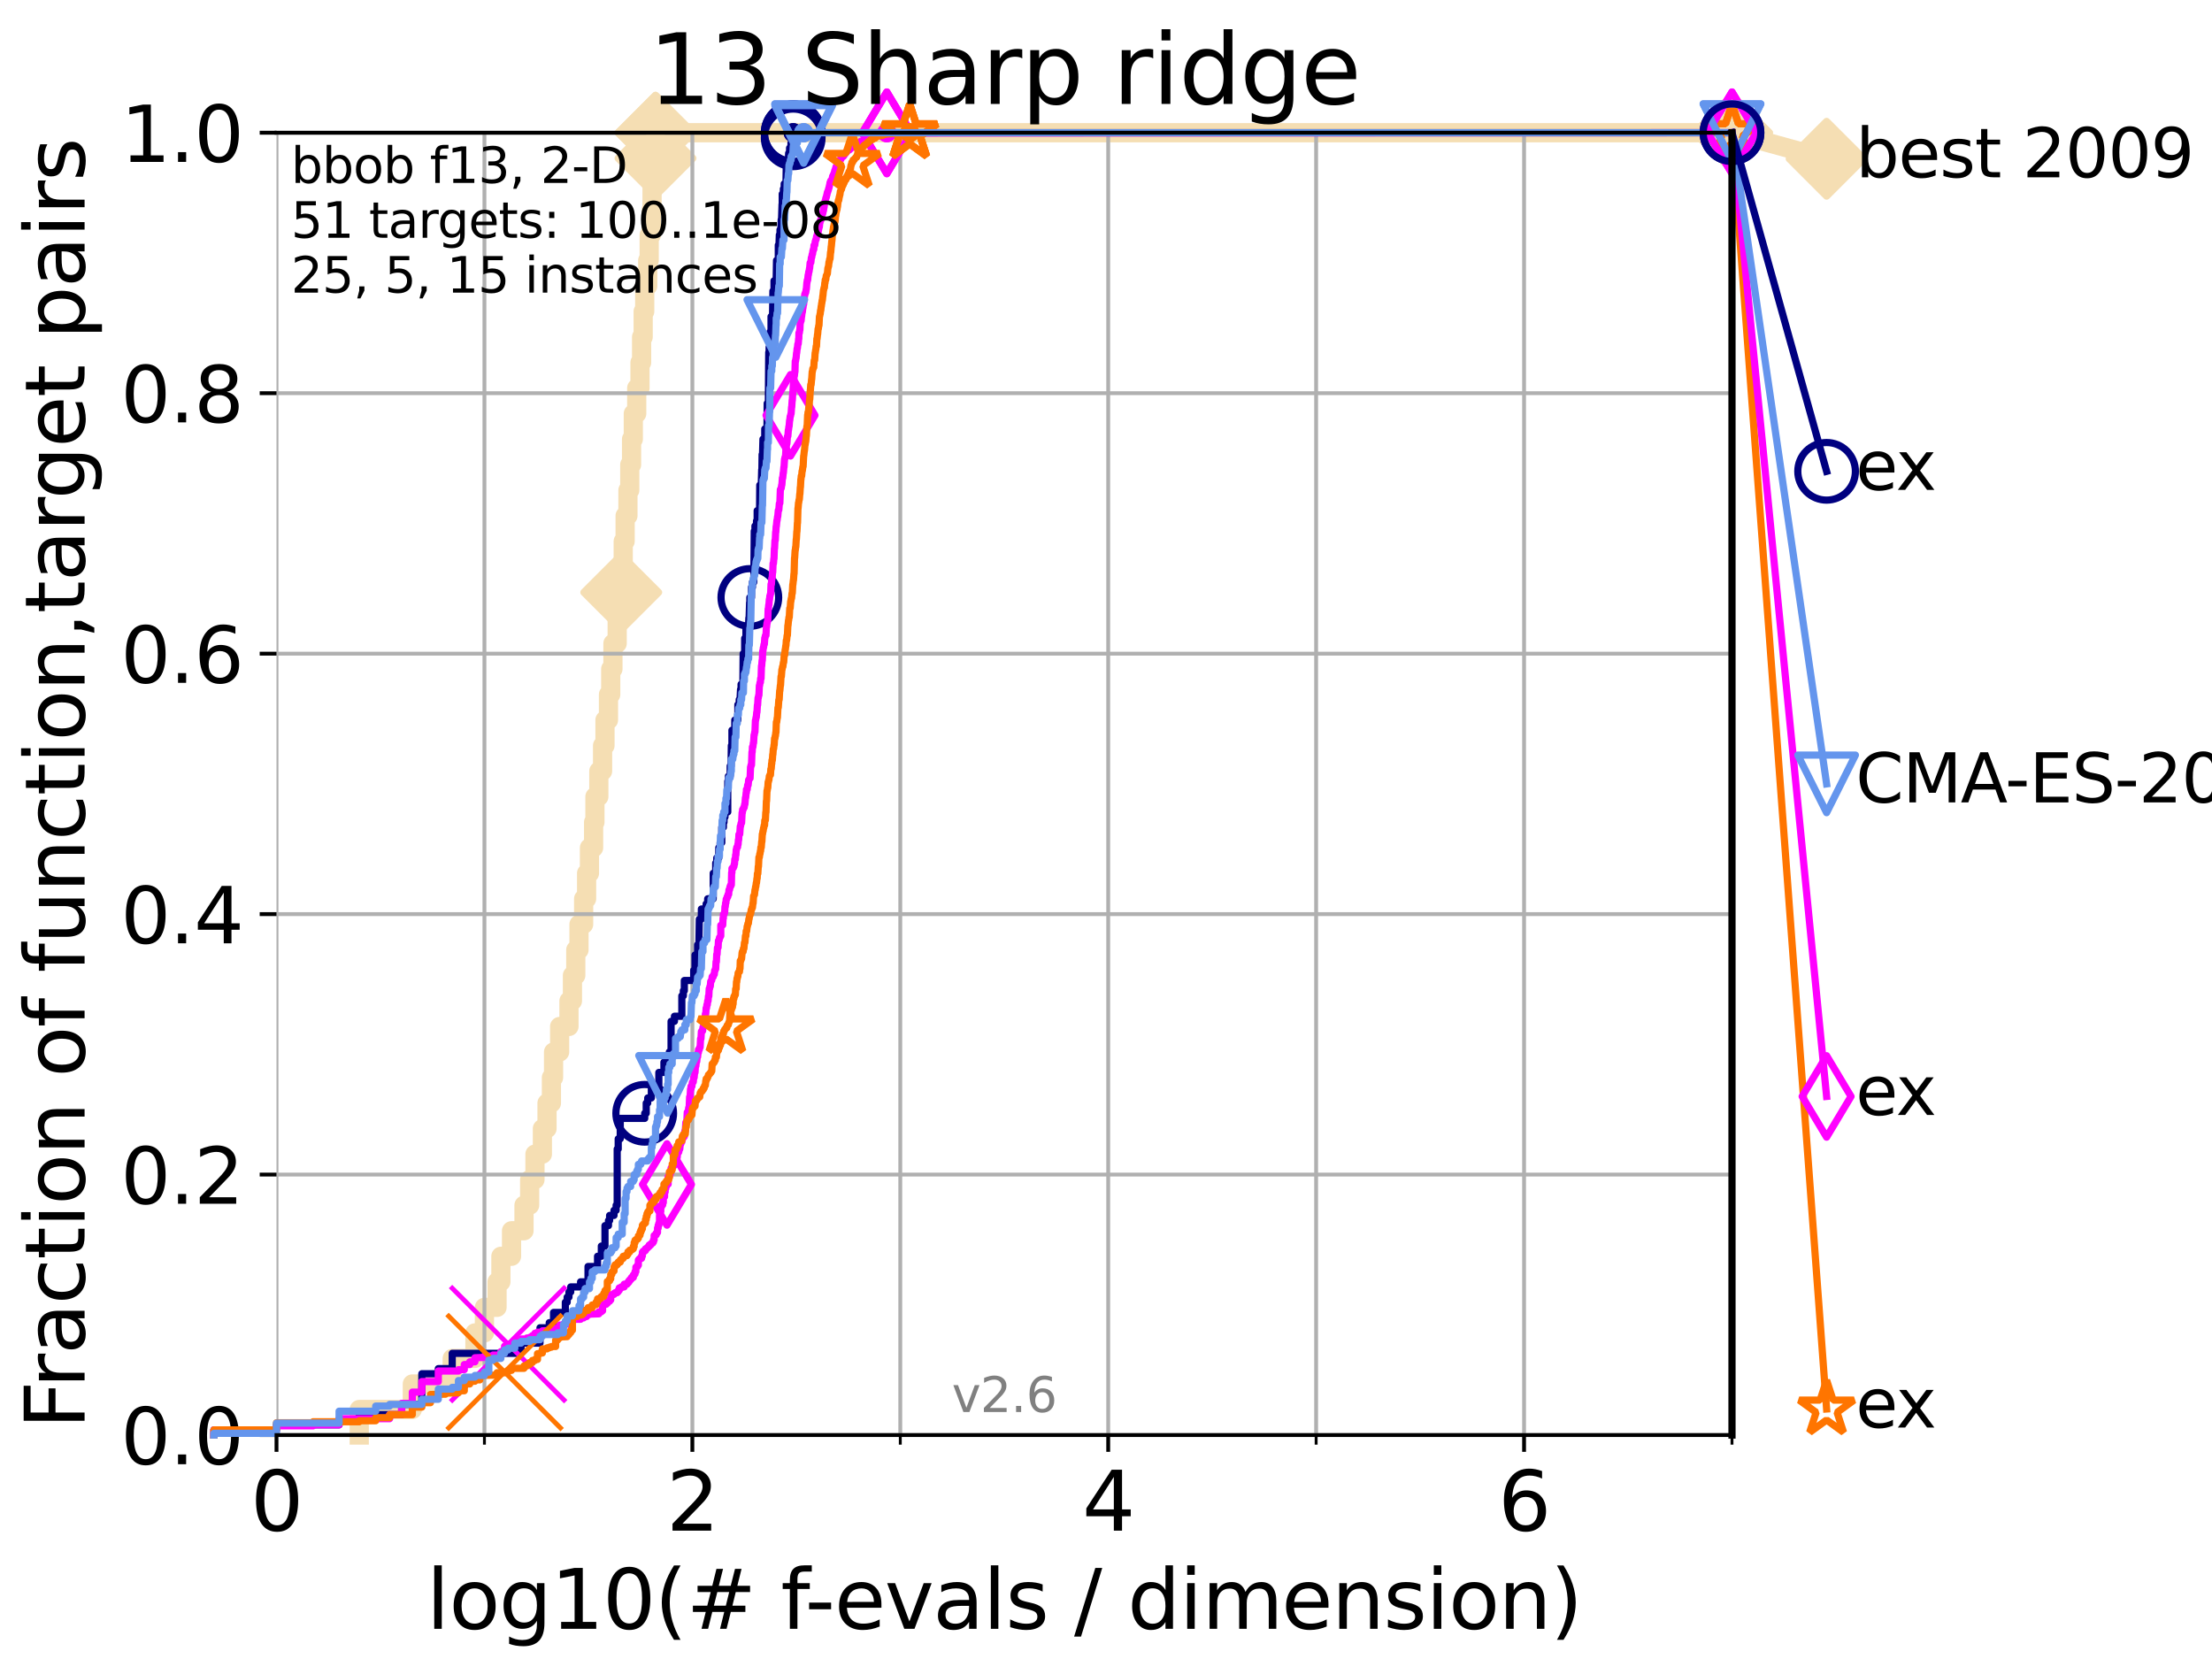 <?xml version="1.0" encoding="utf-8" standalone="no"?>
<!DOCTYPE svg PUBLIC "-//W3C//DTD SVG 1.1//EN"
  "http://www.w3.org/Graphics/SVG/1.1/DTD/svg11.dtd">
<svg xmlns:xlink="http://www.w3.org/1999/xlink" width="460.8pt" height="345.6pt" viewBox="0 0 460.8 345.6" xmlns="http://www.w3.org/2000/svg" version="1.1">
 <defs>
  <style type="text/css">*{stroke-linejoin: round; stroke-linecap: butt}</style>
 </defs>
 <g id="figure_1">
  <g id="patch_1">
   <path d="M 0 345.6 
L 460.8 345.6 
L 460.8 0 
L 0 0 
z
" style="fill: #ffffff"/>
  </g>
  <g id="axes_1">
   <g id="patch_2">
    <path d="M 57.6 298.944 
L 360.806 298.944 
L 360.806 27.648 
L 57.6 27.648 
z
" style="fill: #ffffff"/>
   </g>
   <g id="line2d_1">
    <path d="M 74.837 298.944 
L 74.837 293.624 
L 85.894 293.624 
L 85.894 288.305 
L 94.206 288.305 
L 94.206 282.985 
L 98.933 282.985 
L 98.933 277.666 
L 100.915 277.666 
L 100.915 272.346 
L 103.544 272.346 
L 103.544 267.027 
L 104.345 267.027 
L 104.345 261.707 
L 106.561 261.707 
L 106.561 256.388 
L 109.159 256.388 
L 109.159 251.068 
L 110.336 251.068 
L 110.336 245.749 
L 111.442 245.749 
L 111.442 240.429 
L 112.989 240.429 
L 112.989 235.11 
L 113.954 235.11 
L 113.954 229.79 
L 114.872 229.79 
L 114.872 224.471 
L 115.315 224.471 
L 115.315 219.151 
L 116.584 219.151 
L 116.584 213.832 
L 118.525 213.832 
L 118.525 208.512 
L 119.248 208.512 
L 119.248 203.192 
L 119.945 203.192 
L 119.945 197.873 
L 120.617 197.873 
L 120.617 192.553 
L 121.582 192.553 
L 121.582 187.234 
L 122.199 187.234 
L 122.199 181.914 
L 122.796 181.914 
L 122.796 176.595 
L 123.658 176.595 
L 123.658 171.275 
L 123.936 171.275 
L 123.936 165.956 
L 124.748 165.956 
L 124.748 160.636 
L 125.527 160.636 
L 125.527 155.317 
L 126.029 155.317 
L 126.029 149.997 
L 126.757 149.997 
L 126.757 144.678 
L 127.227 144.678 
L 127.227 139.358 
L 127.686 139.358 
L 127.686 134.039 
L 128.571 134.039 
L 128.571 128.719 
L 128.999 128.719 
L 128.999 123.4 
L 129.417 123.4 
L 129.417 118.08 
L 129.826 118.08 
L 129.826 112.76 
L 130.226 112.76 
L 130.226 107.441 
L 130.811 107.441 
L 130.811 102.121 
L 131.191 102.121 
L 131.191 96.802 
L 131.564 96.802 
L 131.564 91.482 
L 131.929 91.482 
L 131.929 86.163 
L 132.639 86.163 
L 132.639 80.843 
L 133.323 80.843 
L 133.323 75.524 
L 133.656 75.524 
L 133.656 70.204 
L 133.983 70.204 
L 133.983 64.885 
L 134.305 64.885 
L 134.305 59.565 
L 134.932 59.565 
L 134.932 54.246 
L 135.238 54.246 
L 135.238 48.926 
L 135.688 48.926 
L 135.688 43.607 
L 135.835 43.607 
L 135.835 38.287 
L 136.127 38.287 
L 136.127 32.968 
L 136.556 32.968 
L 136.556 27.648 
L 360.806 27.648 
" style="fill: none; stroke: #f5deb3; stroke-width: 4; stroke-linecap: square"/>
   </g>
   <g id="line2d_2">
    <defs>
     <path id="m6376abc8b1" d="M -0 7.778 
L 7.778 0 
L 0 -7.778 
L -7.778 -0 
z
" style="stroke: #f5deb3; stroke-width: 1.5; stroke-linejoin: miter"/>
    </defs>
    <g>
     <use xlink:href="#m6376abc8b1" x="129.417" y="123.4" style="fill: #f5deb3; stroke: #f5deb3; stroke-width: 1.5; stroke-linejoin: miter"/>
     <use xlink:href="#m6376abc8b1" x="136.556" y="32.968" style="fill: #f5deb3; stroke: #f5deb3; stroke-width: 1.5; stroke-linejoin: miter"/>
     <use xlink:href="#m6376abc8b1" x="136.556" y="27.648" style="fill: #f5deb3; stroke: #f5deb3; stroke-width: 1.5; stroke-linejoin: miter"/>
     <use xlink:href="#m6376abc8b1" x="136.556" y="27.648" style="fill: #f5deb3; stroke: #f5deb3; stroke-width: 1.5; stroke-linejoin: miter"/>
     <use xlink:href="#m6376abc8b1" x="360.806" y="27.648" style="fill: #f5deb3; stroke: #f5deb3; stroke-width: 1.5; stroke-linejoin: miter"/>
    </g>
   </g>
   <g id="line2d_3">
    <path style="fill: none; stroke: #f5deb3; stroke-width: 4; stroke-linecap: square"/>
    <g/>
   </g>
   <g id="line2d_4">
    <path d="M 360.806 27.648 
L 380.515 33.074 
" style="fill: none; stroke: #f5deb3; stroke-width: 4; stroke-linecap: square"/>
    <g>
     <use xlink:href="#m6376abc8b1" x="360.806" y="27.648" style="fill: #f5deb3; stroke: #f5deb3; stroke-width: 1.5; stroke-linejoin: miter"/>
     <use xlink:href="#m6376abc8b1" x="380.515" y="33.074" style="fill: #f5deb3; stroke: #f5deb3; stroke-width: 1.5; stroke-linejoin: miter"/>
    </g>
   </g>
   <g id="matplotlib.axis_1">
    <g id="xtick_1">
     <g id="line2d_5">
      <path d="M 57.6 298.944 
L 57.6 27.648 
" clip-path="url(#ped4214d1a2)" style="fill: none; stroke: #b0b0b0; stroke-width: 0.8; stroke-linecap: square"/>
     </g>
     <g id="line2d_6">
      <defs>
       <path id="mfd265a2018" d="M 0 0 
L 0 3.5 
" style="stroke: #000000; stroke-width: 0.8"/>
      </defs>
      <g>
       <use xlink:href="#mfd265a2018" x="57.6" y="298.944" style="stroke: #000000; stroke-width: 0.8"/>
      </g>
     </g>
     <g id="text_1">
      <!-- 0 -->
      <g transform="translate(52.192 318.861)scale(0.17 -0.17)">
       <defs>
        <path id="DejaVuSans-30" d="M 2034 4250 
Q 1547 4250 1301 3770 
Q 1056 3291 1056 2328 
Q 1056 1369 1301 889 
Q 1547 409 2034 409 
Q 2525 409 2770 889 
Q 3016 1369 3016 2328 
Q 3016 3291 2770 3770 
Q 2525 4250 2034 4250 
z
M 2034 4750 
Q 2819 4750 3233 4129 
Q 3647 3509 3647 2328 
Q 3647 1150 3233 529 
Q 2819 -91 2034 -91 
Q 1250 -91 836 529 
Q 422 1150 422 2328 
Q 422 3509 836 4129 
Q 1250 4750 2034 4750 
z
" transform="scale(0.016)"/>
       </defs>
       <use xlink:href="#DejaVuSans-30"/>
      </g>
     </g>
    </g>
    <g id="xtick_2">
     <g id="line2d_7">
      <path d="M 144.23 298.944 
L 144.23 27.648 
" clip-path="url(#ped4214d1a2)" style="fill: none; stroke: #b0b0b0; stroke-width: 0.8; stroke-linecap: square"/>
     </g>
     <g id="line2d_8">
      <g>
       <use xlink:href="#mfd265a2018" x="144.23" y="298.944" style="stroke: #000000; stroke-width: 0.8"/>
      </g>
     </g>
     <g id="text_2">
      <!-- 2 -->
      <g transform="translate(138.822 318.861)scale(0.17 -0.17)">
       <defs>
        <path id="DejaVuSans-32" d="M 1228 531 
L 3431 531 
L 3431 0 
L 469 0 
L 469 531 
Q 828 903 1448 1529 
Q 2069 2156 2228 2338 
Q 2531 2678 2651 2914 
Q 2772 3150 2772 3378 
Q 2772 3750 2511 3984 
Q 2250 4219 1831 4219 
Q 1534 4219 1204 4116 
Q 875 4013 500 3803 
L 500 4441 
Q 881 4594 1212 4672 
Q 1544 4750 1819 4750 
Q 2544 4750 2975 4387 
Q 3406 4025 3406 3419 
Q 3406 3131 3298 2873 
Q 3191 2616 2906 2266 
Q 2828 2175 2409 1742 
Q 1991 1309 1228 531 
z
" transform="scale(0.016)"/>
       </defs>
       <use xlink:href="#DejaVuSans-32"/>
      </g>
     </g>
    </g>
    <g id="xtick_3">
     <g id="line2d_9">
      <path d="M 230.861 298.944 
L 230.861 27.648 
" clip-path="url(#ped4214d1a2)" style="fill: none; stroke: #b0b0b0; stroke-width: 0.8; stroke-linecap: square"/>
     </g>
     <g id="line2d_10">
      <g>
       <use xlink:href="#mfd265a2018" x="230.861" y="298.944" style="stroke: #000000; stroke-width: 0.8"/>
      </g>
     </g>
     <g id="text_3">
      <!-- 4 -->
      <g transform="translate(225.453 318.861)scale(0.17 -0.17)">
       <defs>
        <path id="DejaVuSans-34" d="M 2419 4116 
L 825 1625 
L 2419 1625 
L 2419 4116 
z
M 2253 4666 
L 3047 4666 
L 3047 1625 
L 3713 1625 
L 3713 1100 
L 3047 1100 
L 3047 0 
L 2419 0 
L 2419 1100 
L 313 1100 
L 313 1709 
L 2253 4666 
z
" transform="scale(0.016)"/>
       </defs>
       <use xlink:href="#DejaVuSans-34"/>
      </g>
     </g>
    </g>
    <g id="xtick_4">
     <g id="line2d_11">
      <path d="M 317.491 298.944 
L 317.491 27.648 
" clip-path="url(#ped4214d1a2)" style="fill: none; stroke: #b0b0b0; stroke-width: 0.8; stroke-linecap: square"/>
     </g>
     <g id="line2d_12">
      <g>
       <use xlink:href="#mfd265a2018" x="317.491" y="298.944" style="stroke: #000000; stroke-width: 0.8"/>
      </g>
     </g>
     <g id="text_4">
      <!-- 6 -->
      <g transform="translate(312.083 318.861)scale(0.17 -0.17)">
       <defs>
        <path id="DejaVuSans-36" d="M 2113 2584 
Q 1688 2584 1439 2293 
Q 1191 2003 1191 1497 
Q 1191 994 1439 701 
Q 1688 409 2113 409 
Q 2538 409 2786 701 
Q 3034 994 3034 1497 
Q 3034 2003 2786 2293 
Q 2538 2584 2113 2584 
z
M 3366 4563 
L 3366 3988 
Q 3128 4100 2886 4159 
Q 2644 4219 2406 4219 
Q 1781 4219 1451 3797 
Q 1122 3375 1075 2522 
Q 1259 2794 1537 2939 
Q 1816 3084 2150 3084 
Q 2853 3084 3261 2657 
Q 3669 2231 3669 1497 
Q 3669 778 3244 343 
Q 2819 -91 2113 -91 
Q 1303 -91 875 529 
Q 447 1150 447 2328 
Q 447 3434 972 4092 
Q 1497 4750 2381 4750 
Q 2619 4750 2861 4703 
Q 3103 4656 3366 4563 
z
" transform="scale(0.016)"/>
       </defs>
       <use xlink:href="#DejaVuSans-36"/>
      </g>
     </g>
    </g>
    <g id="xtick_5">
     <g id="line2d_13">
      <path d="M 100.915 298.944 
L 100.915 27.648 
" clip-path="url(#ped4214d1a2)" style="fill: none; stroke: #b0b0b0; stroke-width: 0.8; stroke-linecap: square"/>
     </g>
     <g id="line2d_14">
      <defs>
       <path id="m764be7c75f" d="M 0 0 
L 0 2 
" style="stroke: #000000; stroke-width: 0.6"/>
      </defs>
      <g>
       <use xlink:href="#m764be7c75f" x="100.915" y="298.944" style="stroke: #000000; stroke-width: 0.6"/>
      </g>
     </g>
    </g>
    <g id="xtick_6">
     <g id="line2d_15">
      <path d="M 187.546 298.944 
L 187.546 27.648 
" clip-path="url(#ped4214d1a2)" style="fill: none; stroke: #b0b0b0; stroke-width: 0.8; stroke-linecap: square"/>
     </g>
     <g id="line2d_16">
      <g>
       <use xlink:href="#m764be7c75f" x="187.546" y="298.944" style="stroke: #000000; stroke-width: 0.6"/>
      </g>
     </g>
    </g>
    <g id="xtick_7">
     <g id="line2d_17">
      <path d="M 274.176 298.944 
L 274.176 27.648 
" clip-path="url(#ped4214d1a2)" style="fill: none; stroke: #b0b0b0; stroke-width: 0.8; stroke-linecap: square"/>
     </g>
     <g id="line2d_18">
      <g>
       <use xlink:href="#m764be7c75f" x="274.176" y="298.944" style="stroke: #000000; stroke-width: 0.6"/>
      </g>
     </g>
    </g>
    <g id="xtick_8">
     <g id="line2d_19">
      <path d="M 360.806 298.944 
L 360.806 27.648 
" clip-path="url(#ped4214d1a2)" style="fill: none; stroke: #b0b0b0; stroke-width: 0.8; stroke-linecap: square"/>
     </g>
     <g id="line2d_20">
      <g>
       <use xlink:href="#m764be7c75f" x="360.806" y="298.944" style="stroke: #000000; stroke-width: 0.6"/>
      </g>
     </g>
    </g>
    <g id="text_5">
     <!-- log10(# f-evals / dimension) -->
     <g transform="translate(88.823 339.314)scale(0.17 -0.17)">
      <defs>
       <path id="DejaVuSans-6c" d="M 603 4863 
L 1178 4863 
L 1178 0 
L 603 0 
L 603 4863 
z
" transform="scale(0.016)"/>
       <path id="DejaVuSans-6f" d="M 1959 3097 
Q 1497 3097 1228 2736 
Q 959 2375 959 1747 
Q 959 1119 1226 758 
Q 1494 397 1959 397 
Q 2419 397 2687 759 
Q 2956 1122 2956 1747 
Q 2956 2369 2687 2733 
Q 2419 3097 1959 3097 
z
M 1959 3584 
Q 2709 3584 3137 3096 
Q 3566 2609 3566 1747 
Q 3566 888 3137 398 
Q 2709 -91 1959 -91 
Q 1206 -91 779 398 
Q 353 888 353 1747 
Q 353 2609 779 3096 
Q 1206 3584 1959 3584 
z
" transform="scale(0.016)"/>
       <path id="DejaVuSans-67" d="M 2906 1791 
Q 2906 2416 2648 2759 
Q 2391 3103 1925 3103 
Q 1463 3103 1205 2759 
Q 947 2416 947 1791 
Q 947 1169 1205 825 
Q 1463 481 1925 481 
Q 2391 481 2648 825 
Q 2906 1169 2906 1791 
z
M 3481 434 
Q 3481 -459 3084 -895 
Q 2688 -1331 1869 -1331 
Q 1566 -1331 1297 -1286 
Q 1028 -1241 775 -1147 
L 775 -588 
Q 1028 -725 1275 -790 
Q 1522 -856 1778 -856 
Q 2344 -856 2625 -561 
Q 2906 -266 2906 331 
L 2906 616 
Q 2728 306 2450 153 
Q 2172 0 1784 0 
Q 1141 0 747 490 
Q 353 981 353 1791 
Q 353 2603 747 3093 
Q 1141 3584 1784 3584 
Q 2172 3584 2450 3431 
Q 2728 3278 2906 2969 
L 2906 3500 
L 3481 3500 
L 3481 434 
z
" transform="scale(0.016)"/>
       <path id="DejaVuSans-31" d="M 794 531 
L 1825 531 
L 1825 4091 
L 703 3866 
L 703 4441 
L 1819 4666 
L 2450 4666 
L 2450 531 
L 3481 531 
L 3481 0 
L 794 0 
L 794 531 
z
" transform="scale(0.016)"/>
       <path id="DejaVuSans-28" d="M 1984 4856 
Q 1566 4138 1362 3434 
Q 1159 2731 1159 2009 
Q 1159 1288 1364 580 
Q 1569 -128 1984 -844 
L 1484 -844 
Q 1016 -109 783 600 
Q 550 1309 550 2009 
Q 550 2706 781 3412 
Q 1013 4119 1484 4856 
L 1984 4856 
z
" transform="scale(0.016)"/>
       <path id="DejaVuSans-23" d="M 3272 2816 
L 2363 2816 
L 2100 1772 
L 3016 1772 
L 3272 2816 
z
M 2803 4594 
L 2478 3297 
L 3391 3297 
L 3719 4594 
L 4219 4594 
L 3897 3297 
L 4872 3297 
L 4872 2816 
L 3775 2816 
L 3519 1772 
L 4513 1772 
L 4513 1294 
L 3397 1294 
L 3072 0 
L 2572 0 
L 2894 1294 
L 1978 1294 
L 1656 0 
L 1153 0 
L 1478 1294 
L 494 1294 
L 494 1772 
L 1594 1772 
L 1856 2816 
L 850 2816 
L 850 3297 
L 1978 3297 
L 2297 4594 
L 2803 4594 
z
" transform="scale(0.016)"/>
       <path id="DejaVuSans-20" transform="scale(0.016)"/>
       <path id="DejaVuSans-66" d="M 2375 4863 
L 2375 4384 
L 1825 4384 
Q 1516 4384 1395 4259 
Q 1275 4134 1275 3809 
L 1275 3500 
L 2222 3500 
L 2222 3053 
L 1275 3053 
L 1275 0 
L 697 0 
L 697 3053 
L 147 3053 
L 147 3500 
L 697 3500 
L 697 3744 
Q 697 4328 969 4595 
Q 1241 4863 1831 4863 
L 2375 4863 
z
" transform="scale(0.016)"/>
       <path id="DejaVuSans-2d" d="M 313 2009 
L 1997 2009 
L 1997 1497 
L 313 1497 
L 313 2009 
z
" transform="scale(0.016)"/>
       <path id="DejaVuSans-65" d="M 3597 1894 
L 3597 1613 
L 953 1613 
Q 991 1019 1311 708 
Q 1631 397 2203 397 
Q 2534 397 2845 478 
Q 3156 559 3463 722 
L 3463 178 
Q 3153 47 2828 -22 
Q 2503 -91 2169 -91 
Q 1331 -91 842 396 
Q 353 884 353 1716 
Q 353 2575 817 3079 
Q 1281 3584 2069 3584 
Q 2775 3584 3186 3129 
Q 3597 2675 3597 1894 
z
M 3022 2063 
Q 3016 2534 2758 2815 
Q 2500 3097 2075 3097 
Q 1594 3097 1305 2825 
Q 1016 2553 972 2059 
L 3022 2063 
z
" transform="scale(0.016)"/>
       <path id="DejaVuSans-76" d="M 191 3500 
L 800 3500 
L 1894 563 
L 2988 3500 
L 3597 3500 
L 2284 0 
L 1503 0 
L 191 3500 
z
" transform="scale(0.016)"/>
       <path id="DejaVuSans-61" d="M 2194 1759 
Q 1497 1759 1228 1600 
Q 959 1441 959 1056 
Q 959 750 1161 570 
Q 1363 391 1709 391 
Q 2188 391 2477 730 
Q 2766 1069 2766 1631 
L 2766 1759 
L 2194 1759 
z
M 3341 1997 
L 3341 0 
L 2766 0 
L 2766 531 
Q 2569 213 2275 61 
Q 1981 -91 1556 -91 
Q 1019 -91 701 211 
Q 384 513 384 1019 
Q 384 1609 779 1909 
Q 1175 2209 1959 2209 
L 2766 2209 
L 2766 2266 
Q 2766 2663 2505 2880 
Q 2244 3097 1772 3097 
Q 1472 3097 1187 3025 
Q 903 2953 641 2809 
L 641 3341 
Q 956 3463 1253 3523 
Q 1550 3584 1831 3584 
Q 2591 3584 2966 3190 
Q 3341 2797 3341 1997 
z
" transform="scale(0.016)"/>
       <path id="DejaVuSans-73" d="M 2834 3397 
L 2834 2853 
Q 2591 2978 2328 3040 
Q 2066 3103 1784 3103 
Q 1356 3103 1142 2972 
Q 928 2841 928 2578 
Q 928 2378 1081 2264 
Q 1234 2150 1697 2047 
L 1894 2003 
Q 2506 1872 2764 1633 
Q 3022 1394 3022 966 
Q 3022 478 2636 193 
Q 2250 -91 1575 -91 
Q 1294 -91 989 -36 
Q 684 19 347 128 
L 347 722 
Q 666 556 975 473 
Q 1284 391 1588 391 
Q 1994 391 2212 530 
Q 2431 669 2431 922 
Q 2431 1156 2273 1281 
Q 2116 1406 1581 1522 
L 1381 1569 
Q 847 1681 609 1914 
Q 372 2147 372 2553 
Q 372 3047 722 3315 
Q 1072 3584 1716 3584 
Q 2034 3584 2315 3537 
Q 2597 3491 2834 3397 
z
" transform="scale(0.016)"/>
       <path id="DejaVuSans-2f" d="M 1625 4666 
L 2156 4666 
L 531 -594 
L 0 -594 
L 1625 4666 
z
" transform="scale(0.016)"/>
       <path id="DejaVuSans-64" d="M 2906 2969 
L 2906 4863 
L 3481 4863 
L 3481 0 
L 2906 0 
L 2906 525 
Q 2725 213 2448 61 
Q 2172 -91 1784 -91 
Q 1150 -91 751 415 
Q 353 922 353 1747 
Q 353 2572 751 3078 
Q 1150 3584 1784 3584 
Q 2172 3584 2448 3432 
Q 2725 3281 2906 2969 
z
M 947 1747 
Q 947 1113 1208 752 
Q 1469 391 1925 391 
Q 2381 391 2643 752 
Q 2906 1113 2906 1747 
Q 2906 2381 2643 2742 
Q 2381 3103 1925 3103 
Q 1469 3103 1208 2742 
Q 947 2381 947 1747 
z
" transform="scale(0.016)"/>
       <path id="DejaVuSans-69" d="M 603 3500 
L 1178 3500 
L 1178 0 
L 603 0 
L 603 3500 
z
M 603 4863 
L 1178 4863 
L 1178 4134 
L 603 4134 
L 603 4863 
z
" transform="scale(0.016)"/>
       <path id="DejaVuSans-6d" d="M 3328 2828 
Q 3544 3216 3844 3400 
Q 4144 3584 4550 3584 
Q 5097 3584 5394 3201 
Q 5691 2819 5691 2113 
L 5691 0 
L 5113 0 
L 5113 2094 
Q 5113 2597 4934 2840 
Q 4756 3084 4391 3084 
Q 3944 3084 3684 2787 
Q 3425 2491 3425 1978 
L 3425 0 
L 2847 0 
L 2847 2094 
Q 2847 2600 2669 2842 
Q 2491 3084 2119 3084 
Q 1678 3084 1418 2786 
Q 1159 2488 1159 1978 
L 1159 0 
L 581 0 
L 581 3500 
L 1159 3500 
L 1159 2956 
Q 1356 3278 1631 3431 
Q 1906 3584 2284 3584 
Q 2666 3584 2933 3390 
Q 3200 3197 3328 2828 
z
" transform="scale(0.016)"/>
       <path id="DejaVuSans-6e" d="M 3513 2113 
L 3513 0 
L 2938 0 
L 2938 2094 
Q 2938 2591 2744 2837 
Q 2550 3084 2163 3084 
Q 1697 3084 1428 2787 
Q 1159 2491 1159 1978 
L 1159 0 
L 581 0 
L 581 3500 
L 1159 3500 
L 1159 2956 
Q 1366 3272 1645 3428 
Q 1925 3584 2291 3584 
Q 2894 3584 3203 3211 
Q 3513 2838 3513 2113 
z
" transform="scale(0.016)"/>
       <path id="DejaVuSans-29" d="M 513 4856 
L 1013 4856 
Q 1481 4119 1714 3412 
Q 1947 2706 1947 2009 
Q 1947 1309 1714 600 
Q 1481 -109 1013 -844 
L 513 -844 
Q 928 -128 1133 580 
Q 1338 1288 1338 2009 
Q 1338 2731 1133 3434 
Q 928 4138 513 4856 
z
" transform="scale(0.016)"/>
      </defs>
      <use xlink:href="#DejaVuSans-6c"/>
      <use xlink:href="#DejaVuSans-6f" x="27.783"/>
      <use xlink:href="#DejaVuSans-67" x="88.965"/>
      <use xlink:href="#DejaVuSans-31" x="152.441"/>
      <use xlink:href="#DejaVuSans-30" x="216.064"/>
      <use xlink:href="#DejaVuSans-28" x="279.688"/>
      <use xlink:href="#DejaVuSans-23" x="318.701"/>
      <use xlink:href="#DejaVuSans-20" x="402.49"/>
      <use xlink:href="#DejaVuSans-66" x="434.277"/>
      <use xlink:href="#DejaVuSans-2d" x="463.982"/>
      <use xlink:href="#DejaVuSans-65" x="500.066"/>
      <use xlink:href="#DejaVuSans-76" x="561.59"/>
      <use xlink:href="#DejaVuSans-61" x="620.77"/>
      <use xlink:href="#DejaVuSans-6c" x="682.049"/>
      <use xlink:href="#DejaVuSans-73" x="709.832"/>
      <use xlink:href="#DejaVuSans-20" x="761.932"/>
      <use xlink:href="#DejaVuSans-2f" x="793.719"/>
      <use xlink:href="#DejaVuSans-20" x="827.41"/>
      <use xlink:href="#DejaVuSans-64" x="859.197"/>
      <use xlink:href="#DejaVuSans-69" x="922.674"/>
      <use xlink:href="#DejaVuSans-6d" x="950.457"/>
      <use xlink:href="#DejaVuSans-65" x="1047.869"/>
      <use xlink:href="#DejaVuSans-6e" x="1109.393"/>
      <use xlink:href="#DejaVuSans-73" x="1172.771"/>
      <use xlink:href="#DejaVuSans-69" x="1224.871"/>
      <use xlink:href="#DejaVuSans-6f" x="1252.654"/>
      <use xlink:href="#DejaVuSans-6e" x="1313.836"/>
      <use xlink:href="#DejaVuSans-29" x="1377.215"/>
     </g>
    </g>
   </g>
   <g id="matplotlib.axis_2">
    <g id="ytick_1">
     <g id="line2d_21">
      <path d="M 57.6 298.944 
L 360.806 298.944 
" clip-path="url(#ped4214d1a2)" style="fill: none; stroke: #b0b0b0; stroke-width: 0.8; stroke-linecap: square"/>
     </g>
     <g id="line2d_22">
      <defs>
       <path id="me3b809fbd3" d="M 0 0 
L -3.5 0 
" style="stroke: #000000; stroke-width: 0.8"/>
      </defs>
      <g>
       <use xlink:href="#me3b809fbd3" x="57.6" y="298.944" style="stroke: #000000; stroke-width: 0.8"/>
      </g>
     </g>
     <g id="text_6">
      <!-- 0.0 -->
      <g transform="translate(25.155 305.023)scale(0.16 -0.16)">
       <defs>
        <path id="DejaVuSans-2e" d="M 684 794 
L 1344 794 
L 1344 0 
L 684 0 
L 684 794 
z
" transform="scale(0.016)"/>
       </defs>
       <use xlink:href="#DejaVuSans-30"/>
       <use xlink:href="#DejaVuSans-2e" x="63.623"/>
       <use xlink:href="#DejaVuSans-30" x="95.41"/>
      </g>
     </g>
    </g>
    <g id="ytick_2">
     <g id="line2d_23">
      <path d="M 57.6 244.685 
L 360.806 244.685 
" clip-path="url(#ped4214d1a2)" style="fill: none; stroke: #b0b0b0; stroke-width: 0.8; stroke-linecap: square"/>
     </g>
     <g id="line2d_24">
      <g>
       <use xlink:href="#me3b809fbd3" x="57.6" y="244.685" style="stroke: #000000; stroke-width: 0.8"/>
      </g>
     </g>
     <g id="text_7">
      <!-- 0.2 -->
      <g transform="translate(25.155 250.764)scale(0.16 -0.16)">
       <use xlink:href="#DejaVuSans-30"/>
       <use xlink:href="#DejaVuSans-2e" x="63.623"/>
       <use xlink:href="#DejaVuSans-32" x="95.41"/>
      </g>
     </g>
    </g>
    <g id="ytick_3">
     <g id="line2d_25">
      <path d="M 57.6 190.426 
L 360.806 190.426 
" clip-path="url(#ped4214d1a2)" style="fill: none; stroke: #b0b0b0; stroke-width: 0.8; stroke-linecap: square"/>
     </g>
     <g id="line2d_26">
      <g>
       <use xlink:href="#me3b809fbd3" x="57.6" y="190.426" style="stroke: #000000; stroke-width: 0.8"/>
      </g>
     </g>
     <g id="text_8">
      <!-- 0.4 -->
      <g transform="translate(25.155 196.504)scale(0.16 -0.16)">
       <use xlink:href="#DejaVuSans-30"/>
       <use xlink:href="#DejaVuSans-2e" x="63.623"/>
       <use xlink:href="#DejaVuSans-34" x="95.41"/>
      </g>
     </g>
    </g>
    <g id="ytick_4">
     <g id="line2d_27">
      <path d="M 57.6 136.166 
L 360.806 136.166 
" clip-path="url(#ped4214d1a2)" style="fill: none; stroke: #b0b0b0; stroke-width: 0.8; stroke-linecap: square"/>
     </g>
     <g id="line2d_28">
      <g>
       <use xlink:href="#me3b809fbd3" x="57.6" y="136.166" style="stroke: #000000; stroke-width: 0.8"/>
      </g>
     </g>
     <g id="text_9">
      <!-- 0.6 -->
      <g transform="translate(25.155 142.245)scale(0.16 -0.16)">
       <use xlink:href="#DejaVuSans-30"/>
       <use xlink:href="#DejaVuSans-2e" x="63.623"/>
       <use xlink:href="#DejaVuSans-36" x="95.41"/>
      </g>
     </g>
    </g>
    <g id="ytick_5">
     <g id="line2d_29">
      <path d="M 57.6 81.907 
L 360.806 81.907 
" clip-path="url(#ped4214d1a2)" style="fill: none; stroke: #b0b0b0; stroke-width: 0.8; stroke-linecap: square"/>
     </g>
     <g id="line2d_30">
      <g>
       <use xlink:href="#me3b809fbd3" x="57.6" y="81.907" style="stroke: #000000; stroke-width: 0.8"/>
      </g>
     </g>
     <g id="text_10">
      <!-- 0.8 -->
      <g transform="translate(25.155 87.986)scale(0.16 -0.16)">
       <defs>
        <path id="DejaVuSans-38" d="M 2034 2216 
Q 1584 2216 1326 1975 
Q 1069 1734 1069 1313 
Q 1069 891 1326 650 
Q 1584 409 2034 409 
Q 2484 409 2743 651 
Q 3003 894 3003 1313 
Q 3003 1734 2745 1975 
Q 2488 2216 2034 2216 
z
M 1403 2484 
Q 997 2584 770 2862 
Q 544 3141 544 3541 
Q 544 4100 942 4425 
Q 1341 4750 2034 4750 
Q 2731 4750 3128 4425 
Q 3525 4100 3525 3541 
Q 3525 3141 3298 2862 
Q 3072 2584 2669 2484 
Q 3125 2378 3379 2068 
Q 3634 1759 3634 1313 
Q 3634 634 3220 271 
Q 2806 -91 2034 -91 
Q 1263 -91 848 271 
Q 434 634 434 1313 
Q 434 1759 690 2068 
Q 947 2378 1403 2484 
z
M 1172 3481 
Q 1172 3119 1398 2916 
Q 1625 2713 2034 2713 
Q 2441 2713 2670 2916 
Q 2900 3119 2900 3481 
Q 2900 3844 2670 4047 
Q 2441 4250 2034 4250 
Q 1625 4250 1398 4047 
Q 1172 3844 1172 3481 
z
" transform="scale(0.016)"/>
       </defs>
       <use xlink:href="#DejaVuSans-30"/>
       <use xlink:href="#DejaVuSans-2e" x="63.623"/>
       <use xlink:href="#DejaVuSans-38" x="95.41"/>
      </g>
     </g>
    </g>
    <g id="ytick_6">
     <g id="line2d_31">
      <path d="M 57.6 27.648 
L 360.806 27.648 
" clip-path="url(#ped4214d1a2)" style="fill: none; stroke: #b0b0b0; stroke-width: 0.8; stroke-linecap: square"/>
     </g>
     <g id="line2d_32">
      <g>
       <use xlink:href="#me3b809fbd3" x="57.6" y="27.648" style="stroke: #000000; stroke-width: 0.8"/>
      </g>
     </g>
     <g id="text_11">
      <!-- 1.0 -->
      <g transform="translate(25.155 33.727)scale(0.16 -0.16)">
       <use xlink:href="#DejaVuSans-31"/>
       <use xlink:href="#DejaVuSans-2e" x="63.623"/>
       <use xlink:href="#DejaVuSans-30" x="95.41"/>
      </g>
     </g>
    </g>
    <g id="text_12">
     <!-- Fraction of function,target pairs -->
     <g transform="translate(17.62 297.681)rotate(-90)scale(0.17 -0.17)">
      <defs>
       <path id="DejaVuSans-46" d="M 628 4666 
L 3309 4666 
L 3309 4134 
L 1259 4134 
L 1259 2759 
L 3109 2759 
L 3109 2228 
L 1259 2228 
L 1259 0 
L 628 0 
L 628 4666 
z
" transform="scale(0.016)"/>
       <path id="DejaVuSans-72" d="M 2631 2963 
Q 2534 3019 2420 3045 
Q 2306 3072 2169 3072 
Q 1681 3072 1420 2755 
Q 1159 2438 1159 1844 
L 1159 0 
L 581 0 
L 581 3500 
L 1159 3500 
L 1159 2956 
Q 1341 3275 1631 3429 
Q 1922 3584 2338 3584 
Q 2397 3584 2469 3576 
Q 2541 3569 2628 3553 
L 2631 2963 
z
" transform="scale(0.016)"/>
       <path id="DejaVuSans-63" d="M 3122 3366 
L 3122 2828 
Q 2878 2963 2633 3030 
Q 2388 3097 2138 3097 
Q 1578 3097 1268 2742 
Q 959 2388 959 1747 
Q 959 1106 1268 751 
Q 1578 397 2138 397 
Q 2388 397 2633 464 
Q 2878 531 3122 666 
L 3122 134 
Q 2881 22 2623 -34 
Q 2366 -91 2075 -91 
Q 1284 -91 818 406 
Q 353 903 353 1747 
Q 353 2603 823 3093 
Q 1294 3584 2113 3584 
Q 2378 3584 2631 3529 
Q 2884 3475 3122 3366 
z
" transform="scale(0.016)"/>
       <path id="DejaVuSans-74" d="M 1172 4494 
L 1172 3500 
L 2356 3500 
L 2356 3053 
L 1172 3053 
L 1172 1153 
Q 1172 725 1289 603 
Q 1406 481 1766 481 
L 2356 481 
L 2356 0 
L 1766 0 
Q 1100 0 847 248 
Q 594 497 594 1153 
L 594 3053 
L 172 3053 
L 172 3500 
L 594 3500 
L 594 4494 
L 1172 4494 
z
" transform="scale(0.016)"/>
       <path id="DejaVuSans-75" d="M 544 1381 
L 544 3500 
L 1119 3500 
L 1119 1403 
Q 1119 906 1312 657 
Q 1506 409 1894 409 
Q 2359 409 2629 706 
Q 2900 1003 2900 1516 
L 2900 3500 
L 3475 3500 
L 3475 0 
L 2900 0 
L 2900 538 
Q 2691 219 2414 64 
Q 2138 -91 1772 -91 
Q 1169 -91 856 284 
Q 544 659 544 1381 
z
M 1991 3584 
L 1991 3584 
z
" transform="scale(0.016)"/>
       <path id="DejaVuSans-2c" d="M 750 794 
L 1409 794 
L 1409 256 
L 897 -744 
L 494 -744 
L 750 256 
L 750 794 
z
" transform="scale(0.016)"/>
       <path id="DejaVuSans-70" d="M 1159 525 
L 1159 -1331 
L 581 -1331 
L 581 3500 
L 1159 3500 
L 1159 2969 
Q 1341 3281 1617 3432 
Q 1894 3584 2278 3584 
Q 2916 3584 3314 3078 
Q 3713 2572 3713 1747 
Q 3713 922 3314 415 
Q 2916 -91 2278 -91 
Q 1894 -91 1617 61 
Q 1341 213 1159 525 
z
M 3116 1747 
Q 3116 2381 2855 2742 
Q 2594 3103 2138 3103 
Q 1681 3103 1420 2742 
Q 1159 2381 1159 1747 
Q 1159 1113 1420 752 
Q 1681 391 2138 391 
Q 2594 391 2855 752 
Q 3116 1113 3116 1747 
z
" transform="scale(0.016)"/>
      </defs>
      <use xlink:href="#DejaVuSans-46"/>
      <use xlink:href="#DejaVuSans-72" x="50.27"/>
      <use xlink:href="#DejaVuSans-61" x="91.383"/>
      <use xlink:href="#DejaVuSans-63" x="152.662"/>
      <use xlink:href="#DejaVuSans-74" x="207.643"/>
      <use xlink:href="#DejaVuSans-69" x="246.852"/>
      <use xlink:href="#DejaVuSans-6f" x="274.635"/>
      <use xlink:href="#DejaVuSans-6e" x="335.816"/>
      <use xlink:href="#DejaVuSans-20" x="399.195"/>
      <use xlink:href="#DejaVuSans-6f" x="430.982"/>
      <use xlink:href="#DejaVuSans-66" x="492.164"/>
      <use xlink:href="#DejaVuSans-20" x="527.369"/>
      <use xlink:href="#DejaVuSans-66" x="559.156"/>
      <use xlink:href="#DejaVuSans-75" x="594.361"/>
      <use xlink:href="#DejaVuSans-6e" x="657.74"/>
      <use xlink:href="#DejaVuSans-63" x="721.119"/>
      <use xlink:href="#DejaVuSans-74" x="776.1"/>
      <use xlink:href="#DejaVuSans-69" x="815.309"/>
      <use xlink:href="#DejaVuSans-6f" x="843.092"/>
      <use xlink:href="#DejaVuSans-6e" x="904.273"/>
      <use xlink:href="#DejaVuSans-2c" x="967.652"/>
      <use xlink:href="#DejaVuSans-74" x="999.439"/>
      <use xlink:href="#DejaVuSans-61" x="1038.648"/>
      <use xlink:href="#DejaVuSans-72" x="1099.928"/>
      <use xlink:href="#DejaVuSans-67" x="1139.291"/>
      <use xlink:href="#DejaVuSans-65" x="1202.768"/>
      <use xlink:href="#DejaVuSans-74" x="1264.291"/>
      <use xlink:href="#DejaVuSans-20" x="1303.5"/>
      <use xlink:href="#DejaVuSans-70" x="1335.287"/>
      <use xlink:href="#DejaVuSans-61" x="1398.764"/>
      <use xlink:href="#DejaVuSans-69" x="1460.043"/>
      <use xlink:href="#DejaVuSans-72" x="1487.826"/>
      <use xlink:href="#DejaVuSans-73" x="1528.939"/>
     </g>
    </g>
   </g>
   <g id="line2d_33">
    <defs>
     <path id="mfef67c24c5" d="M 0 1.5 
C 0.398 1.5 0.779 1.342 1.061 1.061 
C 1.342 0.779 1.5 0.398 1.5 0 
C 1.5 -0.398 1.342 -0.779 1.061 -1.061 
C 0.779 -1.342 0.398 -1.5 0 -1.5 
C -0.398 -1.5 -0.779 -1.342 -1.061 -1.061 
C -1.342 -0.779 -1.5 -0.398 -1.5 0 
C -1.5 0.398 -1.342 0.779 -1.061 1.061 
C -0.779 1.342 -0.398 1.5 0 1.5 
z
" style="stroke: #f5deb3"/>
    </defs>
    <g>
     <use xlink:href="#mfef67c24c5" x="136.556" y="27.648" style="fill: #f5deb3; stroke: #f5deb3"/>
     <use xlink:href="#mfef67c24c5" x="136.556" y="27.648" style="fill: #f5deb3; stroke: #f5deb3"/>
    </g>
   </g>
   <g id="line2d_34">
    <defs>
     <path id="m71ca25ef39" d="M 0 1.5 
C 0.398 1.5 0.779 1.342 1.061 1.061 
C 1.342 0.779 1.5 0.398 1.5 0 
C 1.5 -0.398 1.342 -0.779 1.061 -1.061 
C 0.779 -1.342 0.398 -1.5 0 -1.5 
C -0.398 -1.5 -0.779 -1.342 -1.061 -1.061 
C -1.342 -0.779 -1.5 -0.398 -1.5 0 
C -1.5 0.398 -1.342 0.779 -1.061 1.061 
C -0.779 1.342 -0.398 1.5 0 1.5 
z
" style="stroke: #000080"/>
    </defs>
    <g>
     <use xlink:href="#m71ca25ef39" x="165.239" y="27.648" style="fill: #000080; stroke: #000080"/>
     <use xlink:href="#m71ca25ef39" x="165.239" y="27.648" style="fill: #000080; stroke: #000080"/>
    </g>
   </g>
   <g id="line2d_35">
    <path d="M 44.561 298.944 
L 44.561 297.88 
L 57.6 297.88 
L 57.6 296.816 
L 70.639 296.816 
L 70.639 295.752 
L 74.837 295.752 
L 74.837 294.688 
L 83.678 294.688 
L 83.678 292.561 
L 87.876 292.561 
L 87.876 286.177 
L 91.306 286.177 
L 91.306 285.113 
L 94.206 285.113 
L 94.206 281.922 
L 108.543 281.922 
L 108.543 279.794 
L 112.488 279.794 
L 112.488 276.602 
L 114.419 276.602 
L 114.419 275.538 
L 115.315 275.538 
L 115.315 273.41 
L 117.772 273.41 
L 117.772 271.282 
L 118.152 271.282 
L 118.152 270.219 
L 118.525 270.219 
L 118.525 269.155 
L 118.89 269.155 
L 118.89 268.091 
L 120.944 268.091 
L 120.944 267.027 
L 122.5 267.027 
L 122.5 263.835 
L 124.482 263.835 
L 124.482 261.707 
L 125.271 261.707 
L 125.271 259.579 
L 126.029 259.579 
L 126.029 255.324 
L 126.757 255.324 
L 126.757 254.26 
L 126.994 254.26 
L 126.994 253.196 
L 127.911 253.196 
L 127.911 252.132 
L 128.354 252.132 
L 128.354 251.068 
L 128.571 251.068 
L 128.571 239.365 
L 128.786 239.365 
L 128.786 237.237 
L 129.209 237.237 
L 129.209 232.982 
L 134.305 232.982 
L 134.305 231.918 
L 134.621 231.918 
L 134.621 229.79 
L 134.932 229.79 
L 134.932 228.726 
L 135.688 228.726 
L 135.688 226.598 
L 137.25 226.598 
L 137.25 223.407 
L 138.31 223.407 
L 138.31 221.279 
L 138.944 221.279 
L 138.944 220.215 
L 139.435 220.215 
L 139.435 219.151 
L 139.796 219.151 
L 139.796 212.768 
L 140.497 212.768 
L 140.497 211.704 
L 142.038 211.704 
L 142.038 207.448 
L 142.353 207.448 
L 142.353 206.384 
L 142.559 206.384 
L 142.559 204.256 
L 144.51 204.256 
L 144.51 202.129 
L 144.786 202.129 
L 144.786 198.937 
L 145.327 198.937 
L 145.327 196.809 
L 145.591 196.809 
L 145.678 191.49 
L 146.109 191.49 
L 146.109 189.362 
L 147.103 189.362 
L 147.103 188.298 
L 147.424 188.298 
L 147.424 187.234 
L 148.578 187.234 
L 148.578 181.914 
L 149.093 181.914 
L 149.093 179.787 
L 149.31 179.787 
L 149.31 178.723 
L 149.736 178.723 
L 149.736 176.595 
L 150.015 176.595 
L 150.015 175.531 
L 150.357 175.531 
L 150.357 172.339 
L 150.694 172.339 
L 150.694 171.275 
L 150.827 171.275 
L 150.827 170.211 
L 151.024 170.211 
L 151.024 169.147 
L 151.605 169.147 
L 151.605 162.764 
L 151.732 162.764 
L 151.732 161.7 
L 152.107 161.7 
L 152.107 159.572 
L 152.292 159.572 
L 152.353 155.317 
L 152.475 155.317 
L 152.475 152.125 
L 153.072 152.125 
L 153.072 149.997 
L 153.708 149.997 
L 153.708 146.805 
L 153.99 146.805 
L 153.99 145.742 
L 154.157 145.742 
L 154.268 143.614 
L 154.378 143.614 
L 154.378 142.55 
L 154.758 142.55 
L 154.811 136.166 
L 155.13 136.166 
L 155.13 132.975 
L 155.392 132.975 
L 155.392 130.847 
L 155.904 130.847 
L 156.005 128.719 
L 156.056 128.719 
L 156.156 125.527 
L 156.205 125.527 
L 156.205 124.463 
L 156.551 124.463 
L 156.551 122.336 
L 156.745 122.336 
L 156.745 121.272 
L 157.033 121.272 
L 157.128 110.633 
L 157.27 110.633 
L 157.27 109.569 
L 157.596 109.569 
L 157.596 108.505 
L 157.734 108.505 
L 157.734 106.377 
L 158.232 106.377 
L 158.277 101.058 
L 158.586 101.058 
L 158.674 97.866 
L 158.717 97.866 
L 158.761 94.674 
L 158.848 94.674 
L 158.934 91.482 
L 159.317 91.482 
L 159.317 89.355 
L 159.776 89.355 
L 159.817 84.035 
L 160.062 84.035 
L 160.142 73.396 
L 160.223 73.396 
L 160.223 72.332 
L 160.343 72.332 
L 160.423 69.14 
L 160.621 69.14 
L 160.621 65.949 
L 160.933 65.949 
L 161.01 60.629 
L 161.24 60.629 
L 161.24 58.501 
L 161.692 58.501 
L 161.766 54.246 
L 162.133 54.246 
L 162.133 51.054 
L 162.277 51.054 
L 162.349 48.926 
L 162.492 48.926 
L 162.492 47.862 
L 162.67 47.862 
L 162.74 45.734 
L 162.81 45.734 
L 162.915 42.543 
L 162.95 42.543 
L 162.95 40.415 
L 163.192 40.415 
L 163.192 39.351 
L 163.363 39.351 
L 163.363 38.287 
L 163.733 38.287 
L 163.8 34.031 
L 164.194 34.031 
L 164.292 31.904 
L 164.485 31.904 
L 164.485 30.84 
L 164.771 30.84 
L 164.771 29.776 
L 165.022 29.776 
L 165.022 28.712 
L 165.239 28.712 
L 165.239 27.648 
L 360.806 27.648 
L 360.806 27.648 
" style="fill: none; stroke: #000080; stroke-width: 1.5; stroke-linecap: square"/>
   </g>
   <g id="line2d_36">
    <defs>
     <path id="m5bdd63b75c" d="M 0 6 
C 1.591 6 3.117 5.368 4.243 4.243 
C 5.368 3.117 6 1.591 6 0 
C 6 -1.591 5.368 -3.117 4.243 -4.243 
C 3.117 -5.368 1.591 -6 0 -6 
C -1.591 -6 -3.117 -5.368 -4.243 -4.243 
C -5.368 -3.117 -6 -1.591 -6 0 
C -6 1.591 -5.368 3.117 -4.243 4.243 
C -3.117 5.368 -1.591 6 0 6 
z
" style="stroke: #000080; stroke-width: 1.5"/>
    </defs>
    <g>
     <use xlink:href="#m5bdd63b75c" x="134.305" y="231.918" style="fill-opacity: 0; stroke: #000080; stroke-width: 1.5"/>
     <use xlink:href="#m5bdd63b75c" x="156.205" y="124.463" style="fill-opacity: 0; stroke: #000080; stroke-width: 1.5"/>
     <use xlink:href="#m5bdd63b75c" x="165.239" y="28.712" style="fill-opacity: 0; stroke: #000080; stroke-width: 1.5"/>
     <use xlink:href="#m5bdd63b75c" x="165.239" y="27.648" style="fill-opacity: 0; stroke: #000080; stroke-width: 1.5"/>
     <use xlink:href="#m5bdd63b75c" x="165.239" y="27.648" style="fill-opacity: 0; stroke: #000080; stroke-width: 1.5"/>
     <use xlink:href="#m5bdd63b75c" x="360.806" y="27.648" style="fill-opacity: 0; stroke: #000080; stroke-width: 1.5"/>
    </g>
   </g>
   <g id="line2d_37">
    <path style="fill: none; stroke: #000080; stroke-width: 1.5; stroke-linecap: square"/>
    <g/>
   </g>
   <g id="line2d_38">
    <defs>
     <path id="md38f51e163" d="M 0 1.5 
C 0.398 1.5 0.779 1.342 1.061 1.061 
C 1.342 0.779 1.5 0.398 1.5 0 
C 1.5 -0.398 1.342 -0.779 1.061 -1.061 
C 0.779 -1.342 0.398 -1.5 0 -1.5 
C -0.398 -1.5 -0.779 -1.342 -1.061 -1.061 
C -1.342 -0.779 -1.5 -0.398 -1.5 0 
C -1.5 0.398 -1.342 0.779 -1.061 1.061 
C -0.779 1.342 -0.398 1.5 0 1.5 
z
" style="stroke: #ff00ff"/>
    </defs>
    <g>
     <use xlink:href="#md38f51e163" x="184.741" y="27.648" style="fill: #ff00ff; stroke: #ff00ff"/>
     <use xlink:href="#md38f51e163" x="184.741" y="27.648" style="fill: #ff00ff; stroke: #ff00ff"/>
    </g>
   </g>
   <g id="line2d_39">
    <path d="M 44.561 298.944 
L 44.561 297.88 
L 57.6 297.88 
L 57.6 297.029 
L 65.227 297.029 
L 65.227 296.816 
L 70.639 296.816 
L 70.639 295.54 
L 81.166 295.54 
L 81.166 294.688 
L 83.678 294.688 
L 83.678 292.348 
L 85.894 292.348 
L 85.894 290.007 
L 87.876 290.007 
L 87.876 287.808 
L 91.306 287.808 
L 91.306 285.61 
L 95.503 285.61 
L 95.503 285.326 
L 96.718 285.326 
L 96.718 284.262 
L 97.858 284.262 
L 97.858 283.695 
L 98.933 283.695 
L 98.933 282.844 
L 100.915 282.773 
L 100.915 282.489 
L 102.708 282.489 
L 102.708 282.276 
L 104.345 282.276 
L 104.345 281.567 
L 105.113 281.567 
L 105.113 280.432 
L 105.851 280.432 
L 105.851 280.006 
L 107.245 280.006 
L 107.245 279.581 
L 107.905 279.581 
L 107.905 279.368 
L 108.543 279.368 
L 108.543 278.943 
L 109.757 278.943 
L 109.757 278.73 
L 110.336 278.73 
L 110.336 278.588 
L 110.897 278.588 
L 110.897 278.233 
L 111.442 278.233 
L 111.442 277.737 
L 111.972 277.737 
L 111.972 277.524 
L 112.989 277.524 
L 112.989 277.24 
L 114.872 277.169 
L 114.872 276.957 
L 115.315 276.957 
L 115.315 276.744 
L 116.17 276.744 
L 116.17 276.531 
L 116.584 276.531 
L 116.584 276.035 
L 117.384 276.035 
L 117.384 275.822 
L 118.525 275.822 
L 118.525 275.396 
L 118.89 275.396 
L 118.89 274.971 
L 119.6 274.971 
L 119.6 274.829 
L 120.944 274.829 
L 120.944 274.616 
L 121.582 274.545 
L 121.582 274.332 
L 122.199 274.261 
L 122.199 273.907 
L 122.796 273.836 
L 122.796 273.765 
L 124.748 273.694 
L 124.748 273.268 
L 125.271 273.268 
L 125.271 273.056 
L 125.527 273.056 
L 125.527 271.708 
L 126.275 271.708 
L 126.275 271.495 
L 126.517 271.495 
L 126.517 271.141 
L 126.994 271.07 
L 126.994 270.786 
L 127.227 270.786 
L 127.227 269.722 
L 127.911 269.651 
L 127.911 269.438 
L 128.134 269.438 
L 128.134 269.296 
L 128.571 269.296 
L 128.571 269.084 
L 128.786 269.084 
L 128.786 268.8 
L 128.999 268.8 
L 128.999 268.304 
L 129.417 268.304 
L 129.417 268.091 
L 130.027 268.091 
L 130.027 267.523 
L 130.618 267.523 
L 130.618 267.311 
L 130.811 267.311 
L 130.811 267.098 
L 131.002 267.098 
L 131.002 266.814 
L 131.191 266.814 
L 131.191 266.601 
L 131.378 266.601 
L 131.378 266.388 
L 131.564 266.388 
L 131.564 266.105 
L 131.929 266.105 
L 131.929 265.608 
L 132.109 265.608 
L 132.109 265.396 
L 132.287 265.396 
L 132.287 264.899 
L 132.464 264.899 
L 132.464 263.977 
L 132.639 263.977 
L 132.639 263.835 
L 132.812 263.835 
L 132.812 263.551 
L 132.984 263.551 
L 132.984 262.487 
L 133.154 262.487 
L 133.154 262.275 
L 133.323 262.275 
L 133.323 262.133 
L 133.656 262.133 
L 133.656 261.636 
L 133.82 261.636 
L 133.82 260.856 
L 133.983 260.856 
L 133.983 260.643 
L 134.305 260.643 
L 134.305 260.502 
L 134.464 260.502 
L 134.464 260.147 
L 134.777 260.076 
L 134.777 259.934 
L 134.932 259.934 
L 134.932 259.792 
L 135.085 259.792 
L 135.085 259.65 
L 135.238 259.65 
L 135.238 259.367 
L 135.539 259.367 
L 135.539 259.154 
L 135.688 259.154 
L 135.688 259.012 
L 135.981 258.941 
L 135.981 258.728 
L 136.127 258.728 
L 136.127 258.303 
L 136.271 258.303 
L 136.271 257.381 
L 136.556 257.31 
L 136.556 257.239 
L 136.697 257.239 
L 136.697 256.884 
L 136.837 256.884 
L 136.837 256.742 
L 136.975 256.742 
L 136.975 255.82 
L 137.113 255.82 
L 137.113 255.253 
L 137.25 255.253 
L 137.25 254.827 
L 137.386 254.827 
L 137.386 253.196 
L 137.521 253.196 
L 137.521 252.345 
L 137.655 252.345 
L 137.655 251.423 
L 137.788 251.423 
L 137.788 250.997 
L 138.051 250.997 
L 138.051 250.501 
L 138.181 250.501 
L 138.181 249.366 
L 138.439 249.295 
L 138.439 248.302 
L 138.566 248.302 
L 138.566 247.593 
L 138.693 247.593 
L 138.693 247.167 
L 138.819 247.167 
L 138.819 246.813 
L 139.068 246.742 
L 139.068 246.671 
L 139.191 246.671 
L 139.191 245.11 
L 139.435 245.11 
L 139.435 244.827 
L 139.556 244.827 
L 139.556 244.472 
L 139.677 244.472 
L 139.677 244.046 
L 139.796 244.046 
L 139.796 243.337 
L 140.033 243.266 
L 140.033 243.053 
L 140.266 242.983 
L 140.266 242.841 
L 140.382 242.841 
L 140.382 242.628 
L 140.612 242.628 
L 140.612 242.06 
L 140.725 242.06 
L 140.725 241.777 
L 140.838 241.777 
L 140.838 241.635 
L 140.951 241.635 
L 140.951 241.138 
L 141.062 241.138 
L 141.173 240.075 
L 141.393 240.004 
L 141.502 239.365 
L 141.611 239.365 
L 141.718 238.301 
L 141.826 238.301 
L 141.932 237.876 
L 142.038 237.876 
L 142.144 237.025 
L 142.353 237.025 
L 142.456 236.741 
L 142.559 236.741 
L 142.662 235.606 
L 142.764 235.606 
L 142.865 233.833 
L 143.066 233.762 
L 143.166 231.705 
L 143.364 231.705 
L 143.462 230.783 
L 143.56 230.783 
L 143.657 228.513 
L 143.754 228.513 
L 143.85 226.882 
L 143.946 226.882 
L 143.946 226.315 
L 144.136 226.315 
L 144.23 225.464 
L 144.418 225.393 
L 144.51 224.471 
L 144.603 224.471 
L 144.695 223.407 
L 144.786 223.407 
L 144.878 222.059 
L 144.968 222.059 
L 145.058 221.137 
L 145.148 221.137 
L 145.238 220.144 
L 145.327 220.144 
L 145.415 219.222 
L 145.503 219.222 
L 145.503 218.655 
L 145.678 218.655 
L 145.765 218.158 
L 145.852 218.158 
L 145.938 216.385 
L 146.023 216.385 
L 146.109 214.895 
L 146.194 214.895 
L 146.194 214.754 
L 146.362 214.754 
L 146.446 213.973 
L 146.53 213.973 
L 146.613 213.335 
L 146.695 213.335 
L 146.778 213.051 
L 146.86 213.051 
L 146.941 211.207 
L 147.022 211.207 
L 147.103 210.001 
L 147.184 210.001 
L 147.264 209.292 
L 147.344 209.292 
L 147.424 208.512 
L 147.503 208.512 
L 147.582 207.519 
L 147.66 207.519 
L 147.738 205.959 
L 147.816 205.959 
L 147.894 205.462 
L 147.971 205.462 
L 148.048 204.469 
L 148.125 204.469 
L 148.201 204.185 
L 148.277 204.185 
L 148.353 203.476 
L 148.578 203.476 
L 148.652 203.051 
L 148.801 202.98 
L 148.874 202.199 
L 148.948 202.199 
L 149.021 201.845 
L 149.093 201.845 
L 149.166 200.355 
L 149.238 200.355 
L 149.31 198.795 
L 149.382 198.795 
L 149.453 197.447 
L 149.595 197.376 
L 149.666 195.958 
L 149.806 195.887 
L 149.876 195.32 
L 150.015 195.249 
L 150.084 194.965 
L 150.152 194.965 
L 150.152 192.766 
L 150.56 192.695 
L 150.627 191.277 
L 150.694 191.277 
L 150.694 190.497 
L 150.827 190.497 
L 150.893 190.142 
L 150.959 190.142 
L 151.024 188.865 
L 151.09 188.865 
L 151.155 188.085 
L 151.22 188.085 
L 151.285 187.305 
L 151.414 187.234 
L 151.478 186.808 
L 151.605 186.808 
L 151.669 186.312 
L 151.795 186.312 
L 151.858 185.39 
L 151.983 185.319 
L 152.045 184.822 
L 152.107 184.822 
L 152.107 184.61 
L 152.23 184.61 
L 152.23 184.326 
L 152.353 184.326 
L 152.414 181.772 
L 152.475 181.772 
L 152.475 180.921 
L 152.596 180.921 
L 152.596 180.78 
L 152.776 180.78 
L 152.835 180.496 
L 152.895 180.496 
L 152.954 179.999 
L 153.013 179.999 
L 153.072 179.006 
L 153.189 179.006 
L 153.247 178.084 
L 153.306 178.084 
L 153.364 177.02 
L 153.421 177.02 
L 153.479 176.524 
L 153.651 176.453 
L 153.708 175.886 
L 153.764 175.886 
L 153.821 174.964 
L 153.877 174.964 
L 153.934 173.829 
L 154.101 173.758 
L 154.212 172.126 
L 154.268 172.126 
L 154.378 171.488 
L 154.487 171.417 
L 154.596 169.289 
L 154.65 169.289 
L 154.704 168.651 
L 154.811 168.651 
L 154.918 168.225 
L 155.024 168.225 
L 155.13 167.516 
L 155.183 167.516 
L 155.288 166.169 
L 155.34 166.169 
L 155.444 165.105 
L 155.495 165.105 
L 155.495 164.466 
L 155.65 164.466 
L 155.752 163.544 
L 155.854 163.544 
L 155.955 162.48 
L 156.056 162.409 
L 156.156 162.126 
L 156.255 162.126 
L 156.354 159.785 
L 156.403 159.785 
L 156.453 159.36 
L 156.551 159.36 
L 156.648 156.664 
L 156.697 156.664 
L 156.745 155.6 
L 156.841 155.6 
L 156.937 154.749 
L 156.985 154.749 
L 157.081 153.118 
L 157.128 153.118 
L 157.222 152.48 
L 157.27 152.48 
L 157.363 150.068 
L 157.41 150.068 
L 157.503 149.43 
L 157.55 149.43 
L 157.642 148.366 
L 157.688 148.366 
L 157.78 146.876 
L 157.826 146.876 
L 157.917 145.387 
L 157.962 145.387 
L 158.053 144.82 
L 158.098 144.82 
L 158.187 142.834 
L 158.232 142.834 
L 158.321 142.195 
L 158.41 142.124 
L 158.454 141.344 
L 158.542 141.344 
L 158.63 138.72 
L 158.674 138.72 
L 158.761 137.585 
L 158.804 137.585 
L 158.891 135.599 
L 158.934 135.599 
L 159.02 134.89 
L 159.063 134.89 
L 159.148 134.251 
L 159.233 134.18 
L 159.317 132.904 
L 159.359 132.904 
L 159.443 132.407 
L 159.569 132.336 
L 159.652 130.634 
L 159.693 130.634 
L 159.776 129.783 
L 159.817 129.783 
L 159.899 129.286 
L 159.94 129.286 
L 160.021 126.875 
L 160.062 126.875 
L 160.142 126.024 
L 160.183 126.024 
L 160.263 124.889 
L 160.303 124.889 
L 160.383 124.109 
L 160.423 124.109 
L 160.502 123.683 
L 160.542 123.683 
L 160.621 121.697 
L 160.699 121.697 
L 160.778 120.492 
L 160.855 120.421 
L 160.933 119.215 
L 160.972 119.215 
L 161.049 117.371 
L 161.126 117.371 
L 161.202 116.378 
L 161.24 116.378 
L 161.316 114.25 
L 161.354 114.25 
L 161.43 112.619 
L 161.505 112.548 
L 161.58 110.845 
L 161.617 110.845 
L 161.692 109.64 
L 161.729 109.64 
L 161.84 108.434 
L 161.877 108.434 
L 161.987 107.583 
L 162.023 107.583 
L 162.133 106.306 
L 162.241 106.235 
L 162.349 104.888 
L 162.457 104.817 
L 162.563 101.98 
L 162.599 101.98 
L 162.705 101.696 
L 162.74 101.696 
L 162.845 100.987 
L 162.88 100.987 
L 162.985 99.568 
L 163.054 99.568 
L 163.157 98.504 
L 163.192 98.504 
L 163.294 97.298 
L 163.328 97.298 
L 163.43 95.667 
L 163.464 95.667 
L 163.532 95.241 
L 163.633 95.241 
L 163.733 93.397 
L 163.766 93.397 
L 163.866 92.475 
L 163.932 92.404 
L 164.031 90.915 
L 164.129 90.844 
L 164.227 89.567 
L 164.259 89.567 
L 164.356 88.787 
L 164.389 88.787 
L 164.485 87.581 
L 164.517 87.581 
L 164.613 86.73 
L 164.676 86.659 
L 164.771 86.163 
L 164.803 86.163 
L 164.897 84.815 
L 164.928 84.815 
L 165.022 83.397 
L 165.053 83.397 
L 165.146 81.765 
L 165.177 81.765 
L 165.27 79.992 
L 165.331 79.921 
L 165.423 78.29 
L 165.483 78.29 
L 165.574 77.439 
L 165.605 77.439 
L 165.665 75.24 
L 165.725 75.24 
L 165.815 74.602 
L 165.845 74.602 
L 165.934 73.538 
L 165.964 73.538 
L 166.052 72.616 
L 166.111 72.545 
L 166.199 71.694 
L 166.287 71.623 
L 166.374 70.559 
L 166.403 70.559 
L 166.432 69.353 
L 166.518 69.353 
L 166.604 68.715 
L 166.633 68.715 
L 166.69 67.225 
L 166.747 67.225 
L 166.832 66.871 
L 166.888 66.8 
L 166.973 65.878 
L 167.001 65.878 
L 167.085 65.027 
L 167.141 65.027 
L 167.252 64.105 
L 167.279 64.105 
L 167.362 63.395 
L 167.417 63.395 
L 167.526 62.048 
L 167.553 62.048 
L 167.662 61.267 
L 167.716 61.267 
L 167.797 60.913 
L 167.85 60.913 
L 167.957 60.204 
L 167.984 60.204 
L 168.09 58.856 
L 168.117 58.856 
L 168.169 58.359 
L 168.248 58.359 
L 168.353 57.296 
L 168.405 57.225 
L 168.483 56.586 
L 168.535 56.586 
L 168.638 55.877 
L 168.663 55.877 
L 168.766 54.742 
L 168.918 54.671 
L 169.019 53.678 
L 169.095 53.607 
L 169.195 52.969 
L 169.269 52.898 
L 169.344 52.26 
L 169.393 52.26 
L 169.443 51.905 
L 169.541 51.905 
L 169.565 51.125 
L 169.736 51.054 
L 169.832 50.274 
L 169.881 50.203 
L 169.977 49.848 
L 170.024 49.848 
L 170.12 49.21 
L 170.214 49.139 
L 170.285 48.642 
L 170.403 48.642 
L 170.496 47.933 
L 170.519 47.933 
L 170.612 47.366 
L 170.681 47.295 
L 170.773 46.373 
L 170.819 46.373 
L 170.888 45.947 
L 171.001 45.876 
L 171.069 45.451 
L 171.137 45.38 
L 171.227 44.741 
L 171.271 44.67 
L 171.294 44.458 
L 171.405 44.458 
L 171.493 43.89 
L 171.538 43.89 
L 171.647 43.181 
L 171.669 43.181 
L 171.778 42.259 
L 171.8 42.259 
L 171.908 41.762 
L 171.951 41.692 
L 172.059 41.195 
L 172.123 41.124 
L 172.23 40.628 
L 172.251 40.628 
L 172.356 40.06 
L 172.399 40.06 
L 172.504 39.706 
L 172.545 39.635 
L 172.649 39.209 
L 172.691 39.138 
L 172.794 38.642 
L 172.815 38.642 
L 172.917 38.003 
L 172.979 37.932 
L 173.06 37.649 
L 173.202 37.578 
L 173.302 37.294 
L 173.362 37.223 
L 173.442 36.727 
L 173.542 36.656 
L 173.581 36.443 
L 173.68 36.443 
L 173.758 36.017 
L 173.836 36.017 
L 173.895 35.521 
L 173.992 35.45 
L 174.088 34.953 
L 174.165 34.953 
L 174.184 34.67 
L 174.393 34.599 
L 174.393 34.528 
L 174.544 34.457 
L 174.638 34.244 
L 174.675 34.173 
L 174.749 33.748 
L 174.842 33.677 
L 174.879 33.393 
L 175.008 33.322 
L 175.062 33.18 
L 175.172 33.18 
L 175.19 32.968 
L 175.316 32.897 
L 175.334 32.684 
L 175.638 32.613 
L 175.638 32.471 
L 175.779 32.471 
L 175.884 32.187 
L 176.024 32.116 
L 176.11 31.904 
L 176.231 31.833 
L 176.248 31.691 
L 176.385 31.62 
L 176.453 31.478 
L 176.638 31.407 
L 176.672 31.265 
L 176.988 31.194 
L 177.086 31.052 
L 177.217 30.982 
L 177.25 30.84 
L 177.395 30.769 
L 177.428 30.556 
L 178.014 30.485 
L 178.061 30.272 
L 178.309 30.201 
L 178.309 30.13 
L 178.553 30.06 
L 178.553 29.989 
L 179.062 29.989 
L 179.165 29.705 
L 179.209 29.634 
L 179.209 29.563 
L 179.34 29.563 
L 179.34 29.421 
L 179.843 29.35 
L 179.913 29.208 
L 180.538 29.137 
L 180.647 28.854 
L 181.182 28.783 
L 181.222 28.57 
L 181.703 28.499 
L 181.767 28.286 
L 182.395 28.215 
L 182.42 28.074 
L 183.812 28.003 
L 183.858 27.861 
L 184.533 27.79 
L 184.533 27.719 
L 360.806 27.648 
L 360.806 27.648 
" style="fill: none; stroke: #ff00ff; stroke-width: 1.5; stroke-linecap: square"/>
   </g>
   <g id="line2d_40">
    <defs>
     <path id="m53744b384e" d="M -0 8.485 
L 5.091 0 
L 0 -8.485 
L -5.091 -0 
z
" style="stroke: #ff00ff; stroke-width: 1.5; stroke-linejoin: miter"/>
    </defs>
    <g>
     <use xlink:href="#m53744b384e" x="138.944" y="246.742" style="fill-opacity: 0; stroke: #ff00ff; stroke-width: 1.5; stroke-linejoin: miter"/>
     <use xlink:href="#m53744b384e" x="164.676" y="86.517" style="fill-opacity: 0; stroke: #ff00ff; stroke-width: 1.5; stroke-linejoin: miter"/>
     <use xlink:href="#m53744b384e" x="184.741" y="27.719" style="fill-opacity: 0; stroke: #ff00ff; stroke-width: 1.5; stroke-linejoin: miter"/>
     <use xlink:href="#m53744b384e" x="184.741" y="27.648" style="fill-opacity: 0; stroke: #ff00ff; stroke-width: 1.5; stroke-linejoin: miter"/>
     <use xlink:href="#m53744b384e" x="184.741" y="27.648" style="fill-opacity: 0; stroke: #ff00ff; stroke-width: 1.5; stroke-linejoin: miter"/>
     <use xlink:href="#m53744b384e" x="360.806" y="27.648" style="fill-opacity: 0; stroke: #ff00ff; stroke-width: 1.5; stroke-linejoin: miter"/>
    </g>
   </g>
   <g id="line2d_41">
    <path style="fill: none; stroke: #ff00ff; stroke-width: 1.5; stroke-linecap: square"/>
    <g/>
   </g>
   <g id="line2d_42">
    <path d="M 105.851 280.006 
" clip-path="url(#ped4214d1a2)" style="fill: none; stroke: #ff00ff; stroke-width: 1.5; stroke-linecap: square"/>
    <defs>
     <path id="m66ae6afd25" d="M -12 12 
L 12 -12 
M -12 -12 
L 12 12 
" style="stroke: #ff00ff"/>
    </defs>
    <g clip-path="url(#ped4214d1a2)">
     <use xlink:href="#m66ae6afd25" x="105.851" y="280.006" style="fill: #ff00ff; stroke: #ff00ff"/>
    </g>
   </g>
   <g id="line2d_43">
    <defs>
     <path id="m1f80891d94" d="M 0 1.5 
C 0.398 1.5 0.779 1.342 1.061 1.061 
C 1.342 0.779 1.5 0.398 1.5 0 
C 1.5 -0.398 1.342 -0.779 1.061 -1.061 
C 0.779 -1.342 0.398 -1.5 0 -1.5 
C -0.398 -1.5 -0.779 -1.342 -1.061 -1.061 
C -1.342 -0.779 -1.5 -0.398 -1.5 0 
C -1.5 0.398 -1.342 0.779 -1.061 1.061 
C -0.779 1.342 -0.398 1.5 0 1.5 
z
" style="stroke: #ff7500"/>
    </defs>
    <g>
     <use xlink:href="#m1f80891d94" x="189.509" y="27.648" style="fill: #ff7500; stroke: #ff7500"/>
     <use xlink:href="#m1f80891d94" x="189.509" y="27.648" style="fill: #ff7500; stroke: #ff7500"/>
    </g>
   </g>
   <g id="line2d_44">
    <path d="M 44.561 298.944 
L 44.561 297.88 
L 57.6 297.88 
L 57.6 296.391 
L 65.227 296.391 
L 65.227 296.178 
L 74.837 296.178 
L 74.837 295.965 
L 78.267 295.965 
L 78.267 295.327 
L 81.166 295.327 
L 81.166 294.688 
L 85.894 294.688 
L 85.894 293.128 
L 87.876 293.128 
L 87.876 292.206 
L 89.669 292.206 
L 89.669 290.504 
L 92.812 290.433 
L 92.812 290.22 
L 95.503 290.149 
L 95.503 289.723 
L 96.718 289.723 
L 96.718 288.305 
L 97.858 288.305 
L 97.858 287.738 
L 98.933 287.738 
L 98.933 287.454 
L 99.95 287.454 
L 99.95 286.532 
L 103.544 286.461 
L 103.544 285.964 
L 105.113 285.964 
L 105.113 285.822 
L 105.851 285.822 
L 105.851 285.468 
L 106.561 285.468 
L 106.561 285.042 
L 109.159 285.042 
L 109.159 284.546 
L 109.757 284.546 
L 109.757 284.262 
L 110.336 284.262 
L 110.336 283.837 
L 110.897 283.837 
L 110.897 283.411 
L 111.442 283.411 
L 111.442 283.198 
L 111.972 283.198 
L 111.972 281.992 
L 112.488 281.992 
L 112.488 281.851 
L 112.989 281.851 
L 112.989 280.999 
L 113.954 280.999 
L 113.954 280.787 
L 114.419 280.787 
L 114.419 280.645 
L 114.872 280.645 
L 114.872 280.503 
L 115.747 280.503 
L 115.747 279.155 
L 116.17 279.155 
L 116.17 278.73 
L 116.584 278.73 
L 116.584 278.517 
L 118.152 278.446 
L 118.152 278.021 
L 118.525 278.021 
L 118.525 277.595 
L 118.89 277.595 
L 118.89 277.098 
L 119.248 277.098 
L 119.248 274.261 
L 120.284 274.261 
L 120.284 273.978 
L 121.266 273.907 
L 121.266 273.623 
L 121.582 273.623 
L 121.582 272.985 
L 122.5 272.985 
L 122.5 272.417 
L 123.375 272.417 
L 123.375 271.85 
L 124.211 271.779 
L 124.211 271.212 
L 124.482 271.212 
L 124.482 270.573 
L 125.012 270.573 
L 125.012 270.36 
L 125.271 270.36 
L 125.271 270.077 
L 125.779 270.077 
L 125.779 269.438 
L 126.029 269.438 
L 126.029 268.871 
L 126.275 268.871 
L 126.275 268.587 
L 126.517 268.587 
L 126.517 266.956 
L 126.757 266.956 
L 126.757 266.814 
L 126.994 266.814 
L 126.994 266.388 
L 127.227 266.388 
L 127.227 265.466 
L 127.458 265.466 
L 127.458 264.97 
L 127.686 264.97 
L 127.686 264.757 
L 127.911 264.757 
L 127.911 263.906 
L 128.134 263.906 
L 128.134 263.48 
L 128.571 263.48 
L 128.571 263.197 
L 128.786 263.197 
L 128.786 262.913 
L 129.209 262.913 
L 129.209 262.487 
L 129.417 262.487 
L 129.417 262.275 
L 129.623 262.275 
L 129.623 262.133 
L 129.826 262.133 
L 129.826 261.707 
L 130.226 261.707 
L 130.226 261.565 
L 130.618 261.565 
L 130.618 261.282 
L 130.811 261.282 
L 130.811 260.785 
L 131.191 260.785 
L 131.191 260.431 
L 131.564 260.36 
L 131.564 260.289 
L 131.747 260.289 
L 131.747 260.147 
L 131.929 260.147 
L 131.929 259.65 
L 132.109 259.65 
L 132.109 258.87 
L 132.287 258.87 
L 132.287 258.374 
L 132.464 258.374 
L 132.464 258.232 
L 132.812 258.161 
L 132.812 257.948 
L 132.984 257.948 
L 132.984 257.452 
L 133.154 257.452 
L 133.154 257.31 
L 133.323 257.31 
L 133.323 256.742 
L 133.49 256.742 
L 133.49 256.317 
L 133.656 256.317 
L 133.656 255.962 
L 133.82 255.962 
L 133.82 255.253 
L 133.983 255.253 
L 133.983 255.04 
L 134.145 255.04 
L 134.145 254.898 
L 134.305 254.898 
L 134.305 254.756 
L 134.464 254.756 
L 134.464 254.047 
L 134.621 254.047 
L 134.621 253.409 
L 134.777 253.409 
L 134.777 252.841 
L 134.932 252.841 
L 134.932 252.487 
L 135.085 252.487 
L 135.085 252.274 
L 135.389 252.274 
L 135.389 251.068 
L 135.539 251.068 
L 135.539 250.855 
L 135.688 250.855 
L 135.688 250.643 
L 135.981 250.643 
L 135.981 250.501 
L 136.127 250.501 
L 136.127 250.146 
L 136.414 250.146 
L 136.414 249.792 
L 136.697 249.792 
L 136.697 249.295 
L 136.975 249.224 
L 136.975 249.153 
L 137.113 249.153 
L 137.113 249.011 
L 137.521 249.011 
L 137.521 248.444 
L 137.655 248.444 
L 137.655 248.302 
L 137.92 248.302 
L 137.92 247.806 
L 138.051 247.806 
L 138.051 247.664 
L 138.31 247.593 
L 138.31 246.671 
L 138.439 246.671 
L 138.439 246.529 
L 138.693 246.458 
L 138.693 246.387 
L 138.819 246.387 
L 138.819 246.032 
L 138.944 246.032 
L 138.944 245.891 
L 139.191 245.891 
L 139.191 245.749 
L 139.314 245.749 
L 139.314 245.323 
L 139.435 245.323 
L 139.435 244.117 
L 139.677 244.117 
L 139.677 243.905 
L 139.915 243.905 
L 139.915 243.692 
L 140.033 243.692 
L 140.033 242.486 
L 140.266 242.486 
L 140.266 240.784 
L 140.497 240.713 
L 140.497 240.5 
L 140.612 240.5 
L 140.612 239.578 
L 140.838 239.507 
L 140.838 239.294 
L 140.951 239.294 
L 140.951 239.082 
L 141.062 239.082 
L 141.062 238.656 
L 141.283 238.656 
L 141.393 237.876 
L 141.718 237.805 
L 141.826 237.663 
L 142.038 237.663 
L 142.144 236.67 
L 142.248 236.67 
L 142.353 236.315 
L 142.764 236.244 
L 142.865 234.755 
L 142.966 234.755 
L 143.066 233.549 
L 143.265 233.478 
L 143.265 233.266 
L 143.462 233.266 
L 143.462 232.84 
L 143.657 232.84 
L 143.754 232.485 
L 143.946 232.414 
L 143.946 232.273 
L 144.136 232.273 
L 144.23 230.996 
L 144.324 230.996 
L 144.324 230.712 
L 144.51 230.712 
L 144.603 230.428 
L 144.786 230.428 
L 144.878 229.294 
L 145.148 229.223 
L 145.238 228.797 
L 145.503 228.726 
L 145.591 228.513 
L 145.765 228.513 
L 145.852 227.733 
L 145.938 227.733 
L 146.023 227.379 
L 146.278 227.308 
L 146.362 227.024 
L 146.53 226.953 
L 146.53 226.669 
L 146.695 226.669 
L 146.778 226.173 
L 146.941 226.102 
L 147.022 225.18 
L 147.103 225.18 
L 147.103 224.754 
L 147.344 224.683 
L 147.424 224.329 
L 147.503 224.329 
L 147.582 223.903 
L 147.738 223.832 
L 147.816 223.69 
L 147.894 223.69 
L 147.971 223.478 
L 148.125 223.407 
L 148.201 223.123 
L 148.277 223.123 
L 148.353 221.634 
L 148.578 221.563 
L 148.652 221.279 
L 148.801 221.279 
L 148.874 220.853 
L 149.021 220.853 
L 149.021 220.215 
L 149.238 220.215 
L 149.31 219.293 
L 149.382 219.293 
L 149.382 218.867 
L 149.666 218.796 
L 149.736 218.229 
L 149.876 218.229 
L 149.876 217.803 
L 150.084 217.733 
L 150.152 216.314 
L 150.221 216.314 
L 150.289 215.959 
L 150.493 215.888 
L 150.56 215.392 
L 150.694 215.392 
L 150.76 214.825 
L 150.893 214.754 
L 150.959 214.47 
L 151.09 214.399 
L 151.155 214.257 
L 151.22 214.257 
L 151.22 214.115 
L 151.414 214.115 
L 151.478 213.619 
L 151.605 213.548 
L 151.605 213.477 
L 151.732 213.477 
L 151.795 213.051 
L 151.858 213.051 
L 151.92 212.768 
L 151.983 212.768 
L 152.045 210.994 
L 152.169 210.924 
L 152.23 210.498 
L 152.353 210.427 
L 152.414 210.072 
L 152.475 210.072 
L 152.535 209.789 
L 152.596 209.789 
L 152.656 209.15 
L 152.716 209.15 
L 152.776 208.016 
L 152.895 208.016 
L 152.895 207.59 
L 153.013 207.59 
L 153.072 207.235 
L 153.189 207.235 
L 153.247 206.03 
L 153.364 205.959 
L 153.421 204.54 
L 153.479 204.54 
L 153.536 203.831 
L 153.594 203.831 
L 153.651 203.405 
L 153.708 203.405 
L 153.764 202.696 
L 153.821 202.696 
L 153.877 202.483 
L 154.046 202.412 
L 154.101 201.774 
L 154.157 201.774 
L 154.212 200.143 
L 154.323 200.143 
L 154.432 199.717 
L 154.487 199.717 
L 154.596 198.44 
L 154.65 198.44 
L 154.65 198.228 
L 154.811 198.228 
L 154.865 197.589 
L 154.971 197.589 
L 155.077 196.383 
L 155.183 196.313 
L 155.288 194.965 
L 155.392 194.965 
L 155.444 193.972 
L 155.547 193.972 
L 155.65 192.979 
L 155.701 192.979 
L 155.803 192.412 
L 155.904 192.341 
L 156.005 191.419 
L 156.056 191.419 
L 156.156 190.709 
L 156.255 190.638 
L 156.354 190.213 
L 156.403 190.213 
L 156.502 189.504 
L 156.599 189.433 
L 156.648 189.078 
L 156.745 189.078 
L 156.841 188.156 
L 156.89 188.156 
L 156.985 186.666 
L 157.033 186.666 
L 157.128 186.383 
L 157.175 186.383 
L 157.27 185.39 
L 157.317 185.39 
L 157.41 184.681 
L 157.457 184.681 
L 157.55 183.9 
L 157.596 183.9 
L 157.688 182.978 
L 157.734 182.978 
L 157.78 181.985 
L 157.871 181.985 
L 157.962 180.496 
L 158.007 180.496 
L 158.098 178.581 
L 158.187 178.581 
L 158.277 177.872 
L 158.321 177.872 
L 158.41 177.233 
L 158.454 177.233 
L 158.498 176.524 
L 158.586 176.524 
L 158.674 175.318 
L 158.717 175.318 
L 158.804 173.758 
L 158.848 173.758 
L 158.934 173.119 
L 158.977 173.119 
L 159.063 172.481 
L 159.105 172.481 
L 159.19 171.914 
L 159.275 171.914 
L 159.317 170.921 
L 159.443 170.85 
L 159.527 169.218 
L 159.569 169.218 
L 159.652 166.878 
L 159.693 166.878 
L 159.776 164.75 
L 159.817 164.75 
L 159.899 164.112 
L 159.94 164.112 
L 160.021 162.906 
L 160.062 162.906 
L 160.142 162.48 
L 160.183 162.48 
L 160.263 161.7 
L 160.303 161.7 
L 160.383 161.416 
L 160.502 161.416 
L 160.581 160.211 
L 160.66 160.14 
L 160.738 159.076 
L 160.778 159.076 
L 160.817 158.367 
L 160.894 158.367 
L 160.972 157.161 
L 161.01 157.161 
L 161.087 156.026 
L 161.164 155.955 
L 161.24 155.175 
L 161.278 155.175 
L 161.354 153.827 
L 161.43 153.827 
L 161.505 153.26 
L 161.542 153.26 
L 161.617 152.551 
L 161.654 152.551 
L 161.729 150.423 
L 161.803 150.423 
L 161.913 149.501 
L 161.95 149.501 
L 162.06 147.444 
L 162.133 147.373 
L 162.241 145.812 
L 162.313 145.742 
L 162.421 143.897 
L 162.457 143.897 
L 162.563 142.763 
L 162.599 142.763 
L 162.705 140.919 
L 162.775 140.919 
L 162.88 139.5 
L 162.915 139.5 
L 163.019 138.862 
L 163.088 138.862 
L 163.192 138.011 
L 163.26 137.94 
L 163.363 136.45 
L 163.464 136.45 
L 163.566 135.315 
L 163.599 135.315 
L 163.7 134.464 
L 163.733 134.464 
L 163.8 133.4 
L 163.866 133.4 
L 163.965 132.407 
L 164.031 132.336 
L 164.129 130.279 
L 164.162 130.279 
L 164.259 129.216 
L 164.292 129.216 
L 164.356 128.577 
L 164.421 128.577 
L 164.517 126.733 
L 164.613 126.662 
L 164.708 125.315 
L 164.74 125.315 
L 164.834 124.676 
L 164.897 124.605 
L 164.991 123.612 
L 165.053 123.541 
L 165.146 121.768 
L 165.177 121.768 
L 165.27 120.846 
L 165.3 120.846 
L 165.392 119.499 
L 165.423 119.499 
L 165.514 116.236 
L 165.544 116.236 
L 165.635 114.676 
L 165.665 114.676 
L 165.755 113.895 
L 165.785 113.895 
L 165.874 112.335 
L 165.904 112.335 
L 165.993 110.704 
L 166.023 110.704 
L 166.111 108.93 
L 166.14 108.93 
L 166.228 105.881 
L 166.257 105.881 
L 166.345 104.746 
L 166.374 104.746 
L 166.461 104.107 
L 166.518 104.036 
L 166.604 102.902 
L 166.633 102.902 
L 166.718 101.483 
L 166.747 101.483 
L 166.832 99.852 
L 166.86 99.852 
L 166.917 99.142 
L 167.001 99.142 
L 167.085 98.149 
L 167.141 98.079 
L 167.252 97.227 
L 167.307 97.157 
L 167.417 94.958 
L 167.444 94.958 
L 167.553 93.894 
L 167.581 93.894 
L 167.689 92.688 
L 167.716 92.688 
L 167.824 91.979 
L 167.85 91.979 
L 167.957 90.773 
L 167.984 90.773 
L 168.09 88.787 
L 168.143 88.787 
L 168.248 86.447 
L 168.274 86.447 
L 168.327 85.879 
L 168.405 85.879 
L 168.483 84.886 
L 168.535 84.886 
L 168.638 83.255 
L 168.689 83.184 
L 168.791 81.34 
L 168.817 81.34 
L 168.893 80.134 
L 168.969 80.134 
L 169.07 78.999 
L 169.095 78.999 
L 169.195 77.439 
L 169.245 77.368 
L 169.319 76.8 
L 169.393 76.8 
L 169.492 76.517 
L 169.516 76.517 
L 169.614 75.098 
L 169.712 75.027 
L 169.808 73.538 
L 169.832 73.538 
L 169.929 72.829 
L 169.953 72.829 
L 170.024 72.119 
L 170.096 72.119 
L 170.167 70.559 
L 170.214 70.559 
L 170.309 69.637 
L 170.332 69.637 
L 170.426 68.502 
L 170.473 68.502 
L 170.566 67.793 
L 170.612 67.793 
L 170.704 65.949 
L 170.75 65.878 
L 170.842 65.381 
L 170.865 65.381 
L 170.933 64.672 
L 170.979 64.672 
L 171.069 63.821 
L 171.092 63.821 
L 171.182 63.112 
L 171.204 63.112 
L 171.271 62.544 
L 171.316 62.544 
L 171.405 61.622 
L 171.427 61.622 
L 171.538 60.487 
L 171.56 60.487 
L 171.669 59.92 
L 171.735 59.92 
L 171.822 58.927 
L 171.865 58.927 
L 171.908 58.288 
L 172.016 58.288 
L 172.123 57.437 
L 172.208 57.366 
L 172.314 57.012 
L 172.356 57.012 
L 172.462 55.877 
L 172.483 55.877 
L 172.587 55.451 
L 172.608 55.451 
L 172.691 54.6 
L 172.732 54.6 
L 172.835 53.962 
L 172.917 53.891 
L 173.019 52.543 
L 173.06 52.543 
L 173.161 51.338 
L 173.182 51.338 
L 173.282 50.203 
L 173.302 50.203 
L 173.402 48.855 
L 173.442 48.784 
L 173.542 47.862 
L 173.561 47.862 
L 173.64 47.224 
L 173.68 47.224 
L 173.778 46.656 
L 173.817 46.586 
L 173.895 46.231 
L 173.953 46.231 
L 174.049 45.096 
L 174.088 45.025 
L 174.184 44.245 
L 174.222 44.174 
L 174.298 43.748 
L 174.355 43.678 
L 174.45 43.039 
L 174.469 43.039 
L 174.563 42.117 
L 174.582 42.117 
L 174.656 41.692 
L 174.731 41.692 
L 174.824 41.053 
L 174.842 41.053 
L 174.953 40.557 
L 174.971 40.557 
L 175.062 39.847 
L 175.117 39.777 
L 175.226 39.493 
L 175.298 39.422 
L 175.406 38.925 
L 175.478 38.854 
L 175.567 38.571 
L 175.656 38.5 
L 175.744 38.145 
L 175.849 38.074 
L 175.937 37.72 
L 175.989 37.72 
L 176.058 37.436 
L 176.214 37.436 
L 176.299 37.152 
L 176.368 37.081 
L 176.453 36.656 
L 176.571 36.585 
L 176.672 36.23 
L 176.772 36.23 
L 176.872 35.734 
L 177.021 35.663 
L 177.119 35.237 
L 177.168 35.166 
L 177.266 34.457 
L 177.331 34.386 
L 177.428 34.031 
L 177.444 34.031 
L 177.46 33.819 
L 177.636 33.748 
L 177.731 33.322 
L 177.968 33.251 
L 178.061 33.038 
L 178.154 32.968 
L 178.247 32.826 
L 178.447 32.755 
L 178.553 32.329 
L 178.614 32.258 
L 178.674 31.975 
L 178.779 31.975 
L 178.884 31.478 
L 179.091 31.478 
L 179.165 31.194 
L 179.253 31.123 
L 179.282 30.911 
L 179.557 30.84 
L 179.6 30.698 
L 179.8 30.627 
L 179.857 30.485 
L 179.956 30.485 
L 179.998 30.272 
L 180.249 30.201 
L 180.291 30.06 
L 180.511 29.989 
L 180.511 29.918 
L 180.701 29.847 
L 180.769 29.634 
L 180.93 29.634 
L 180.93 29.492 
L 181.156 29.421 
L 181.248 29.279 
L 181.34 29.279 
L 181.34 29.137 
L 181.754 29.067 
L 181.843 28.854 
L 182.309 28.783 
L 182.371 28.641 
L 182.469 28.57 
L 182.469 28.499 
L 182.775 28.428 
L 182.884 28.286 
L 183.858 28.215 
L 183.904 28.074 
L 184.444 28.003 
L 184.444 27.932 
L 185.647 27.861 
L 185.647 27.79 
L 189.509 27.719 
L 189.509 27.648 
L 360.806 27.648 
L 360.806 27.648 
" style="fill: none; stroke: #ff7500; stroke-width: 1.5; stroke-linecap: square"/>
   </g>
   <g id="line2d_45">
    <defs>
     <path id="mccc590b27e" d="M 0 -6 
L -1.347 -1.854 
L -5.706 -1.854 
L -2.18 0.708 
L -3.527 4.854 
L -0 2.292 
L 3.527 4.854 
L 2.18 0.708 
L 5.706 -1.854 
L 1.347 -1.854 
z
" style="stroke: #ff7500; stroke-width: 1.5; stroke-linejoin: bevel"/>
    </defs>
    <g>
     <use xlink:href="#mccc590b27e" x="151.22" y="214.115" style="fill-opacity: 0; stroke: #ff7500; stroke-width: 1.5; stroke-linejoin: bevel"/>
     <use xlink:href="#mccc590b27e" x="177.556" y="33.819" style="fill-opacity: 0; stroke: #ff7500; stroke-width: 1.5; stroke-linejoin: bevel"/>
     <use xlink:href="#mccc590b27e" x="189.509" y="27.719" style="fill-opacity: 0; stroke: #ff7500; stroke-width: 1.5; stroke-linejoin: bevel"/>
     <use xlink:href="#mccc590b27e" x="189.509" y="27.648" style="fill-opacity: 0; stroke: #ff7500; stroke-width: 1.5; stroke-linejoin: bevel"/>
     <use xlink:href="#mccc590b27e" x="189.509" y="27.648" style="fill-opacity: 0; stroke: #ff7500; stroke-width: 1.5; stroke-linejoin: bevel"/>
     <use xlink:href="#mccc590b27e" x="360.806" y="27.648" style="fill-opacity: 0; stroke: #ff7500; stroke-width: 1.5; stroke-linejoin: bevel"/>
    </g>
   </g>
   <g id="line2d_46">
    <path style="fill: none; stroke: #ff7500; stroke-width: 1.5; stroke-linecap: square"/>
    <g/>
   </g>
   <g id="line2d_47">
    <path d="M 105.113 285.822 
" clip-path="url(#ped4214d1a2)" style="fill: none; stroke: #ff7500; stroke-width: 1.5; stroke-linecap: square"/>
    <defs>
     <path id="mc1800ea506" d="M -12 12 
L 12 -12 
M -12 -12 
L 12 12 
" style="stroke: #ff7500"/>
    </defs>
    <g clip-path="url(#ped4214d1a2)">
     <use xlink:href="#mc1800ea506" x="105.113" y="285.822" style="fill: #ff7500; stroke: #ff7500"/>
    </g>
   </g>
   <g id="line2d_48">
    <defs>
     <path id="m583a22edf7" d="M 0 1.5 
C 0.398 1.5 0.779 1.342 1.061 1.061 
C 1.342 0.779 1.5 0.398 1.5 0 
C 1.5 -0.398 1.342 -0.779 1.061 -1.061 
C 0.779 -1.342 0.398 -1.5 0 -1.5 
C -0.398 -1.5 -0.779 -1.342 -1.061 -1.061 
C -1.342 -0.779 -1.5 -0.398 -1.5 0 
C -1.5 0.398 -1.342 0.779 -1.061 1.061 
C -0.779 1.342 -0.398 1.5 0 1.5 
z
" style="stroke: #6495ed"/>
    </defs>
    <g>
     <use xlink:href="#m583a22edf7" x="167.417" y="27.648" style="fill: #6495ed; stroke: #6495ed"/>
     <use xlink:href="#m583a22edf7" x="167.417" y="27.648" style="fill: #6495ed; stroke: #6495ed"/>
    </g>
   </g>
   <g id="line2d_49">
    <path d="M 44.561 298.944 
L 44.561 298.589 
L 57.6 298.589 
L 57.6 296.462 
L 70.639 296.462 
L 70.639 293.979 
L 78.267 293.979 
L 78.267 292.915 
L 81.166 292.915 
L 81.166 292.561 
L 87.876 292.561 
L 87.876 291.497 
L 91.306 291.497 
L 91.306 289.369 
L 94.206 289.369 
L 94.206 289.014 
L 95.503 289.014 
L 95.503 287.596 
L 96.718 287.596 
L 96.718 286.886 
L 98.933 286.886 
L 98.933 286.532 
L 100.915 286.532 
L 100.915 285.822 
L 101.833 285.822 
L 101.833 283.34 
L 102.708 283.34 
L 102.708 282.985 
L 104.345 282.985 
L 104.345 281.922 
L 105.113 281.922 
L 105.113 281.212 
L 105.851 281.212 
L 105.851 280.858 
L 107.245 280.858 
L 107.245 279.794 
L 108.543 279.794 
L 108.543 279.439 
L 110.336 279.439 
L 110.336 279.084 
L 112.488 279.084 
L 112.488 278.375 
L 112.989 278.375 
L 112.989 278.021 
L 116.17 278.021 
L 116.17 277.666 
L 117.384 277.666 
L 117.384 275.893 
L 117.772 275.893 
L 117.772 275.183 
L 118.152 275.183 
L 118.152 274.12 
L 119.248 274.12 
L 119.248 273.056 
L 120.617 273.056 
L 120.617 271.992 
L 120.944 271.992 
L 120.944 270.573 
L 121.266 270.573 
L 121.266 270.219 
L 121.582 270.219 
L 121.582 269.155 
L 121.893 269.155 
L 121.893 268.445 
L 122.796 268.445 
L 122.796 267.027 
L 123.088 267.027 
L 123.088 266.318 
L 123.375 266.318 
L 123.375 264.899 
L 123.936 264.899 
L 123.936 264.544 
L 126.029 264.544 
L 126.029 263.835 
L 126.275 263.835 
L 126.275 263.126 
L 126.517 263.126 
L 126.517 260.998 
L 127.227 260.998 
L 127.227 260.643 
L 127.458 260.643 
L 127.458 259.934 
L 128.134 259.934 
L 128.134 259.579 
L 128.354 259.579 
L 128.354 257.806 
L 128.786 257.806 
L 128.786 257.097 
L 129.623 257.097 
L 129.623 254.615 
L 130.027 254.615 
L 130.027 252.841 
L 130.226 252.841 
L 130.226 249.65 
L 130.423 249.65 
L 130.423 248.231 
L 130.618 248.231 
L 130.618 247.522 
L 130.811 247.522 
L 130.811 247.167 
L 131.378 247.167 
L 131.378 246.103 
L 131.929 246.103 
L 131.929 245.749 
L 132.109 245.749 
L 132.109 244.685 
L 132.639 244.685 
L 132.639 243.976 
L 132.812 243.976 
L 132.812 243.621 
L 132.984 243.621 
L 132.984 242.557 
L 133.49 242.557 
L 133.49 242.202 
L 133.656 242.202 
L 133.656 241.848 
L 134.932 241.848 
L 134.932 241.493 
L 135.238 241.493 
L 135.238 241.138 
L 135.539 241.138 
L 135.539 240.784 
L 135.688 240.784 
L 135.688 239.011 
L 135.835 239.011 
L 135.835 238.301 
L 135.981 238.301 
L 135.981 237.237 
L 136.556 237.237 
L 136.556 234.755 
L 136.697 234.755 
L 136.697 234.4 
L 136.837 234.4 
L 136.837 233.691 
L 136.975 233.691 
L 136.975 232.627 
L 137.386 232.627 
L 137.386 231.209 
L 137.521 231.209 
L 137.521 229.435 
L 138.31 229.435 
L 138.31 228.726 
L 138.566 228.726 
L 138.566 228.017 
L 138.819 228.017 
L 138.819 226.953 
L 139.068 226.953 
L 139.068 225.889 
L 139.191 225.889 
L 139.191 223.407 
L 139.314 223.407 
L 139.314 222.343 
L 139.556 222.343 
L 139.556 221.634 
L 140.033 221.634 
L 140.033 220.215 
L 140.266 220.215 
L 140.266 219.506 
L 140.725 219.506 
L 140.725 216.314 
L 141.283 216.314 
L 141.283 215.959 
L 141.718 215.959 
L 141.826 214.895 
L 142.038 214.895 
L 142.038 214.541 
L 142.662 214.541 
L 142.662 213.477 
L 142.966 213.477 
L 142.966 212.413 
L 143.754 212.413 
L 143.85 211.704 
L 143.946 211.704 
L 144.041 208.867 
L 144.136 208.867 
L 144.23 207.448 
L 144.603 207.448 
L 144.603 207.093 
L 144.786 207.093 
L 144.786 206.384 
L 145.058 206.384 
L 145.058 204.966 
L 145.238 204.966 
L 145.327 203.547 
L 145.591 203.547 
L 145.591 203.192 
L 145.852 203.192 
L 145.938 201.774 
L 146.109 201.774 
L 146.194 198.228 
L 146.446 198.228 
L 146.446 196.454 
L 146.778 196.454 
L 146.86 195.745 
L 147.264 195.745 
L 147.344 192.553 
L 147.424 192.553 
L 147.503 189.362 
L 147.66 189.362 
L 147.66 189.007 
L 147.816 189.007 
L 147.816 188.652 
L 148.048 188.652 
L 148.125 187.234 
L 148.428 187.234 
L 148.428 186.525 
L 148.578 186.525 
L 148.578 185.106 
L 148.727 185.106 
L 148.727 184.751 
L 149.021 184.751 
L 149.093 182.624 
L 149.238 182.624 
L 149.31 180.85 
L 149.382 180.85 
L 149.453 179.432 
L 149.595 179.432 
L 149.595 178.368 
L 149.876 178.368 
L 149.876 176.949 
L 150.015 176.949 
L 150.084 174.112 
L 150.357 174.112 
L 150.425 170.921 
L 150.56 170.921 
L 150.56 169.857 
L 150.76 169.857 
L 150.76 169.147 
L 151.024 169.147 
L 151.024 167.374 
L 151.22 167.374 
L 151.22 166.31 
L 151.349 166.31 
L 151.414 164.537 
L 151.605 164.537 
L 151.605 164.183 
L 151.732 164.183 
L 151.795 162.055 
L 152.107 162.055 
L 152.169 161.346 
L 152.23 161.346 
L 152.292 160.636 
L 152.353 160.636 
L 152.353 158.154 
L 152.656 158.154 
L 152.716 157.445 
L 152.776 157.445 
L 152.776 157.09 
L 152.895 157.09 
L 152.895 156.381 
L 153.072 156.381 
L 153.131 153.544 
L 153.306 153.544 
L 153.364 150.706 
L 153.594 150.706 
L 153.594 148.933 
L 153.821 148.933 
L 153.877 147.515 
L 154.101 147.515 
L 154.157 146.805 
L 154.323 146.805 
L 154.323 145.742 
L 154.487 145.742 
L 154.541 144.323 
L 154.865 144.323 
L 154.918 141.841 
L 155.077 141.841 
L 155.077 140.422 
L 155.235 140.422 
L 155.235 140.067 
L 155.392 140.067 
L 155.495 139.003 
L 155.547 139.003 
L 155.65 137.94 
L 155.752 137.94 
L 155.803 137.23 
L 155.955 137.23 
L 156.005 134.393 
L 156.106 134.393 
L 156.205 130.847 
L 156.255 130.847 
L 156.354 129.428 
L 156.403 129.428 
L 156.502 123.754 
L 156.599 123.754 
L 156.648 121.981 
L 156.745 121.981 
L 156.745 121.272 
L 156.89 121.272 
L 156.89 120.562 
L 157.033 120.562 
L 157.081 119.853 
L 157.222 119.853 
L 157.317 118.08 
L 157.41 118.08 
L 157.503 117.016 
L 157.596 117.016 
L 157.596 116.661 
L 157.734 116.661 
L 157.734 116.307 
L 157.871 116.307 
L 157.917 114.534 
L 158.007 114.534 
L 158.007 114.179 
L 158.143 114.179 
L 158.232 112.051 
L 158.277 112.051 
L 158.277 111.342 
L 158.454 111.342 
L 158.542 108.859 
L 158.717 108.859 
L 158.804 105.313 
L 158.848 105.313 
L 158.934 99.994 
L 159.063 99.994 
L 159.063 99.639 
L 159.233 99.639 
L 159.317 97.866 
L 159.401 97.866 
L 159.401 97.511 
L 159.569 97.511 
L 159.652 96.093 
L 159.776 96.093 
L 159.858 93.61 
L 159.899 93.61 
L 159.899 92.192 
L 160.062 92.192 
L 160.102 88.645 
L 160.223 88.645 
L 160.303 85.808 
L 160.343 85.808 
L 160.383 80.843 
L 160.542 80.843 
L 160.621 77.297 
L 160.778 77.297 
L 160.778 76.233 
L 160.894 76.233 
L 160.933 74.46 
L 161.049 74.46 
L 161.126 72.687 
L 161.202 72.687 
L 161.278 71.623 
L 161.467 71.623 
L 161.542 69.85 
L 161.58 69.85 
L 161.654 67.722 
L 161.692 67.722 
L 161.692 66.303 
L 161.803 66.303 
L 161.877 65.239 
L 161.987 65.239 
L 162.096 60.984 
L 162.133 60.984 
L 162.241 59.565 
L 162.349 59.565 
L 162.421 54.955 
L 162.528 54.955 
L 162.528 53.536 
L 162.775 53.536 
L 162.88 51.763 
L 162.985 51.763 
L 163.088 49.99 
L 163.328 49.99 
L 163.363 45.734 
L 163.464 45.734 
L 163.566 42.897 
L 163.666 42.897 
L 163.7 41.833 
L 163.8 41.833 
L 163.899 40.06 
L 163.932 40.06 
L 163.998 37.578 
L 164.129 37.578 
L 164.227 36.159 
L 164.292 36.159 
L 164.356 34.386 
L 164.453 34.386 
L 164.453 34.031 
L 164.581 34.031 
L 164.644 33.322 
L 164.803 33.322 
L 164.803 32.613 
L 164.991 32.613 
L 164.991 32.258 
L 165.146 32.258 
L 165.239 30.485 
L 165.3 30.485 
L 165.3 30.13 
L 165.845 30.13 
L 165.845 29.776 
L 166.111 29.776 
L 166.111 28.712 
L 166.547 28.712 
L 166.547 28.003 
L 167.417 28.003 
L 167.417 27.648 
L 360.806 27.648 
L 360.806 27.648 
" style="fill: none; stroke: #6495ed; stroke-width: 1.5; stroke-linecap: square"/>
   </g>
   <g id="line2d_50">
    <defs>
     <path id="m45eaaadb7a" d="M -0 6 
L 6 -6 
L -6 -6 
z
" style="stroke: #6495ed; stroke-width: 1.5; stroke-linejoin: miter"/>
    </defs>
    <g>
     <use xlink:href="#m45eaaadb7a" x="139.068" y="225.889" style="fill-opacity: 0; stroke: #6495ed; stroke-width: 1.5; stroke-linejoin: miter"/>
     <use xlink:href="#m45eaaadb7a" x="161.617" y="68.431" style="fill-opacity: 0; stroke: #6495ed; stroke-width: 1.5; stroke-linejoin: miter"/>
     <use xlink:href="#m45eaaadb7a" x="167.417" y="28.003" style="fill-opacity: 0; stroke: #6495ed; stroke-width: 1.5; stroke-linejoin: miter"/>
     <use xlink:href="#m45eaaadb7a" x="167.417" y="27.648" style="fill-opacity: 0; stroke: #6495ed; stroke-width: 1.5; stroke-linejoin: miter"/>
     <use xlink:href="#m45eaaadb7a" x="167.417" y="27.648" style="fill-opacity: 0; stroke: #6495ed; stroke-width: 1.5; stroke-linejoin: miter"/>
     <use xlink:href="#m45eaaadb7a" x="360.806" y="27.648" style="fill-opacity: 0; stroke: #6495ed; stroke-width: 1.5; stroke-linejoin: miter"/>
    </g>
   </g>
   <g id="line2d_51">
    <path style="fill: none; stroke: #6495ed; stroke-width: 1.5; stroke-linecap: square"/>
    <g/>
   </g>
   <g id="line2d_52">
    <path d="M 360.806 27.648 
L 380.515 293.518 
" style="fill: none; stroke: #ff7500; stroke-width: 1.5; stroke-linecap: square"/>
    <g>
     <use xlink:href="#mccc590b27e" x="360.806" y="27.648" style="fill-opacity: 0; stroke: #ff7500; stroke-width: 1.5; stroke-linejoin: bevel"/>
     <use xlink:href="#mccc590b27e" x="380.515" y="293.518" style="fill-opacity: 0; stroke: #ff7500; stroke-width: 1.5; stroke-linejoin: bevel"/>
    </g>
   </g>
   <g id="line2d_53">
    <path d="M 360.806 27.648 
L 380.515 228.407 
" style="fill: none; stroke: #ff00ff; stroke-width: 1.5; stroke-linecap: square"/>
    <g>
     <use xlink:href="#m53744b384e" x="360.806" y="27.648" style="fill-opacity: 0; stroke: #ff00ff; stroke-width: 1.5; stroke-linejoin: miter"/>
     <use xlink:href="#m53744b384e" x="380.515" y="228.407" style="fill-opacity: 0; stroke: #ff00ff; stroke-width: 1.5; stroke-linejoin: miter"/>
    </g>
   </g>
   <g id="line2d_54">
    <path d="M 360.806 27.648 
L 380.515 163.296 
" style="fill: none; stroke: #6495ed; stroke-width: 1.5; stroke-linecap: square"/>
    <g>
     <use xlink:href="#m45eaaadb7a" x="360.806" y="27.648" style="fill-opacity: 0; stroke: #6495ed; stroke-width: 1.5; stroke-linejoin: miter"/>
     <use xlink:href="#m45eaaadb7a" x="380.515" y="163.296" style="fill-opacity: 0; stroke: #6495ed; stroke-width: 1.5; stroke-linejoin: miter"/>
    </g>
   </g>
   <g id="line2d_55">
    <path d="M 360.806 27.648 
L 380.515 98.185 
" style="fill: none; stroke: #000080; stroke-width: 1.5; stroke-linecap: square"/>
    <g>
     <use xlink:href="#m5bdd63b75c" x="360.806" y="27.648" style="fill-opacity: 0; stroke: #000080; stroke-width: 1.5"/>
     <use xlink:href="#m5bdd63b75c" x="380.515" y="98.185" style="fill-opacity: 0; stroke: #000080; stroke-width: 1.5"/>
    </g>
   </g>
   <g id="line2d_56">
    <path d="M 360.806 298.944 
L 360.806 27.648 
" style="fill: none; stroke: #000000; stroke-width: 1.5; stroke-linecap: square"/>
   </g>
   <g id="patch_3">
    <path d="M 57.6 298.944 
L 360.806 298.944 
" style="fill: none; stroke: #000000; stroke-width: 0.8; stroke-linejoin: miter; stroke-linecap: square"/>
   </g>
   <g id="patch_4">
    <path d="M 57.6 27.648 
L 360.806 27.648 
" style="fill: none; stroke: #000000; stroke-width: 0.8; stroke-linejoin: miter; stroke-linecap: square"/>
   </g>
   <g id="text_13">
    <!-- ex -->
    <g transform="translate(386.579 297.381)scale(0.14 -0.14)">
     <defs>
      <path id="DejaVuSans-78" d="M 3513 3500 
L 2247 1797 
L 3578 0 
L 2900 0 
L 1881 1375 
L 863 0 
L 184 0 
L 1544 1831 
L 300 3500 
L 978 3500 
L 1906 2253 
L 2834 3500 
L 3513 3500 
z
" transform="scale(0.016)"/>
     </defs>
     <use xlink:href="#DejaVuSans-65"/>
     <use xlink:href="#DejaVuSans-78" x="59.773"/>
    </g>
   </g>
   <g id="text_14">
    <!-- ex -->
    <g transform="translate(386.579 232.27)scale(0.14 -0.14)">
     <use xlink:href="#DejaVuSans-65"/>
     <use xlink:href="#DejaVuSans-78" x="59.773"/>
    </g>
   </g>
   <g id="text_15">
    <!-- CMA-ES-2019 Hansen -->
    <g transform="translate(386.579 167.159)scale(0.14 -0.14)">
     <defs>
      <path id="DejaVuSans-43" d="M 4122 4306 
L 4122 3641 
Q 3803 3938 3442 4084 
Q 3081 4231 2675 4231 
Q 1875 4231 1450 3742 
Q 1025 3253 1025 2328 
Q 1025 1406 1450 917 
Q 1875 428 2675 428 
Q 3081 428 3442 575 
Q 3803 722 4122 1019 
L 4122 359 
Q 3791 134 3420 21 
Q 3050 -91 2638 -91 
Q 1578 -91 968 557 
Q 359 1206 359 2328 
Q 359 3453 968 4101 
Q 1578 4750 2638 4750 
Q 3056 4750 3426 4639 
Q 3797 4528 4122 4306 
z
" transform="scale(0.016)"/>
      <path id="DejaVuSans-4d" d="M 628 4666 
L 1569 4666 
L 2759 1491 
L 3956 4666 
L 4897 4666 
L 4897 0 
L 4281 0 
L 4281 4097 
L 3078 897 
L 2444 897 
L 1241 4097 
L 1241 0 
L 628 0 
L 628 4666 
z
" transform="scale(0.016)"/>
      <path id="DejaVuSans-41" d="M 2188 4044 
L 1331 1722 
L 3047 1722 
L 2188 4044 
z
M 1831 4666 
L 2547 4666 
L 4325 0 
L 3669 0 
L 3244 1197 
L 1141 1197 
L 716 0 
L 50 0 
L 1831 4666 
z
" transform="scale(0.016)"/>
      <path id="DejaVuSans-45" d="M 628 4666 
L 3578 4666 
L 3578 4134 
L 1259 4134 
L 1259 2753 
L 3481 2753 
L 3481 2222 
L 1259 2222 
L 1259 531 
L 3634 531 
L 3634 0 
L 628 0 
L 628 4666 
z
" transform="scale(0.016)"/>
      <path id="DejaVuSans-53" d="M 3425 4513 
L 3425 3897 
Q 3066 4069 2747 4153 
Q 2428 4238 2131 4238 
Q 1616 4238 1336 4038 
Q 1056 3838 1056 3469 
Q 1056 3159 1242 3001 
Q 1428 2844 1947 2747 
L 2328 2669 
Q 3034 2534 3370 2195 
Q 3706 1856 3706 1288 
Q 3706 609 3251 259 
Q 2797 -91 1919 -91 
Q 1588 -91 1214 -16 
Q 841 59 441 206 
L 441 856 
Q 825 641 1194 531 
Q 1563 422 1919 422 
Q 2459 422 2753 634 
Q 3047 847 3047 1241 
Q 3047 1584 2836 1778 
Q 2625 1972 2144 2069 
L 1759 2144 
Q 1053 2284 737 2584 
Q 422 2884 422 3419 
Q 422 4038 858 4394 
Q 1294 4750 2059 4750 
Q 2388 4750 2728 4690 
Q 3069 4631 3425 4513 
z
" transform="scale(0.016)"/>
      <path id="DejaVuSans-39" d="M 703 97 
L 703 672 
Q 941 559 1184 500 
Q 1428 441 1663 441 
Q 2288 441 2617 861 
Q 2947 1281 2994 2138 
Q 2813 1869 2534 1725 
Q 2256 1581 1919 1581 
Q 1219 1581 811 2004 
Q 403 2428 403 3163 
Q 403 3881 828 4315 
Q 1253 4750 1959 4750 
Q 2769 4750 3195 4129 
Q 3622 3509 3622 2328 
Q 3622 1225 3098 567 
Q 2575 -91 1691 -91 
Q 1453 -91 1209 -44 
Q 966 3 703 97 
z
M 1959 2075 
Q 2384 2075 2632 2365 
Q 2881 2656 2881 3163 
Q 2881 3666 2632 3958 
Q 2384 4250 1959 4250 
Q 1534 4250 1286 3958 
Q 1038 3666 1038 3163 
Q 1038 2656 1286 2365 
Q 1534 2075 1959 2075 
z
" transform="scale(0.016)"/>
      <path id="DejaVuSans-48" d="M 628 4666 
L 1259 4666 
L 1259 2753 
L 3553 2753 
L 3553 4666 
L 4184 4666 
L 4184 0 
L 3553 0 
L 3553 2222 
L 1259 2222 
L 1259 0 
L 628 0 
L 628 4666 
z
" transform="scale(0.016)"/>
     </defs>
     <use xlink:href="#DejaVuSans-43"/>
     <use xlink:href="#DejaVuSans-4d" x="69.824"/>
     <use xlink:href="#DejaVuSans-41" x="156.104"/>
     <use xlink:href="#DejaVuSans-2d" x="222.262"/>
     <use xlink:href="#DejaVuSans-45" x="258.346"/>
     <use xlink:href="#DejaVuSans-53" x="321.529"/>
     <use xlink:href="#DejaVuSans-2d" x="385.006"/>
     <use xlink:href="#DejaVuSans-32" x="421.09"/>
     <use xlink:href="#DejaVuSans-30" x="484.713"/>
     <use xlink:href="#DejaVuSans-31" x="548.336"/>
     <use xlink:href="#DejaVuSans-39" x="611.959"/>
     <use xlink:href="#DejaVuSans-20" x="675.582"/>
     <use xlink:href="#DejaVuSans-48" x="707.369"/>
     <use xlink:href="#DejaVuSans-61" x="782.564"/>
     <use xlink:href="#DejaVuSans-6e" x="843.844"/>
     <use xlink:href="#DejaVuSans-73" x="907.223"/>
     <use xlink:href="#DejaVuSans-65" x="959.322"/>
     <use xlink:href="#DejaVuSans-6e" x="1020.846"/>
    </g>
   </g>
   <g id="text_16">
    <!-- ex -->
    <g transform="translate(386.579 102.048)scale(0.14 -0.14)">
     <use xlink:href="#DejaVuSans-65"/>
     <use xlink:href="#DejaVuSans-78" x="59.773"/>
    </g>
   </g>
   <g id="text_17">
    <!-- best 2009 -->
    <g transform="translate(386.579 36.937)scale(0.14 -0.14)">
     <defs>
      <path id="DejaVuSans-62" d="M 3116 1747 
Q 3116 2381 2855 2742 
Q 2594 3103 2138 3103 
Q 1681 3103 1420 2742 
Q 1159 2381 1159 1747 
Q 1159 1113 1420 752 
Q 1681 391 2138 391 
Q 2594 391 2855 752 
Q 3116 1113 3116 1747 
z
M 1159 2969 
Q 1341 3281 1617 3432 
Q 1894 3584 2278 3584 
Q 2916 3584 3314 3078 
Q 3713 2572 3713 1747 
Q 3713 922 3314 415 
Q 2916 -91 2278 -91 
Q 1894 -91 1617 61 
Q 1341 213 1159 525 
L 1159 0 
L 581 0 
L 581 4863 
L 1159 4863 
L 1159 2969 
z
" transform="scale(0.016)"/>
     </defs>
     <use xlink:href="#DejaVuSans-62"/>
     <use xlink:href="#DejaVuSans-65" x="63.477"/>
     <use xlink:href="#DejaVuSans-73" x="125"/>
     <use xlink:href="#DejaVuSans-74" x="177.1"/>
     <use xlink:href="#DejaVuSans-20" x="216.309"/>
     <use xlink:href="#DejaVuSans-32" x="248.096"/>
     <use xlink:href="#DejaVuSans-30" x="311.719"/>
     <use xlink:href="#DejaVuSans-30" x="375.342"/>
     <use xlink:href="#DejaVuSans-39" x="438.965"/>
    </g>
   </g>
   <g id="text_18">
    <!-- bbob f13, 2-D -->
    <g transform="translate(60.632 38.111)scale(0.102 -0.102)">
     <defs>
      <path id="DejaVuSans-33" d="M 2597 2516 
Q 3050 2419 3304 2112 
Q 3559 1806 3559 1356 
Q 3559 666 3084 287 
Q 2609 -91 1734 -91 
Q 1441 -91 1130 -33 
Q 819 25 488 141 
L 488 750 
Q 750 597 1062 519 
Q 1375 441 1716 441 
Q 2309 441 2620 675 
Q 2931 909 2931 1356 
Q 2931 1769 2642 2001 
Q 2353 2234 1838 2234 
L 1294 2234 
L 1294 2753 
L 1863 2753 
Q 2328 2753 2575 2939 
Q 2822 3125 2822 3475 
Q 2822 3834 2567 4026 
Q 2313 4219 1838 4219 
Q 1578 4219 1281 4162 
Q 984 4106 628 3988 
L 628 4550 
Q 988 4650 1302 4700 
Q 1616 4750 1894 4750 
Q 2613 4750 3031 4423 
Q 3450 4097 3450 3541 
Q 3450 3153 3228 2886 
Q 3006 2619 2597 2516 
z
" transform="scale(0.016)"/>
      <path id="DejaVuSans-44" d="M 1259 4147 
L 1259 519 
L 2022 519 
Q 2988 519 3436 956 
Q 3884 1394 3884 2338 
Q 3884 3275 3436 3711 
Q 2988 4147 2022 4147 
L 1259 4147 
z
M 628 4666 
L 1925 4666 
Q 3281 4666 3915 4102 
Q 4550 3538 4550 2338 
Q 4550 1131 3912 565 
Q 3275 0 1925 0 
L 628 0 
L 628 4666 
z
" transform="scale(0.016)"/>
     </defs>
     <use xlink:href="#DejaVuSans-62"/>
     <use xlink:href="#DejaVuSans-62" x="63.477"/>
     <use xlink:href="#DejaVuSans-6f" x="126.953"/>
     <use xlink:href="#DejaVuSans-62" x="188.135"/>
     <use xlink:href="#DejaVuSans-20" x="251.611"/>
     <use xlink:href="#DejaVuSans-66" x="283.398"/>
     <use xlink:href="#DejaVuSans-31" x="318.604"/>
     <use xlink:href="#DejaVuSans-33" x="382.227"/>
     <use xlink:href="#DejaVuSans-2c" x="445.85"/>
     <use xlink:href="#DejaVuSans-20" x="477.637"/>
     <use xlink:href="#DejaVuSans-32" x="509.424"/>
     <use xlink:href="#DejaVuSans-2d" x="573.047"/>
     <use xlink:href="#DejaVuSans-44" x="609.131"/>
    </g>
    <!-- 51 targets: 100..1e-08 -->
    <g transform="translate(60.632 49.533)scale(0.102 -0.102)">
     <defs>
      <path id="DejaVuSans-35" d="M 691 4666 
L 3169 4666 
L 3169 4134 
L 1269 4134 
L 1269 2991 
Q 1406 3038 1543 3061 
Q 1681 3084 1819 3084 
Q 2600 3084 3056 2656 
Q 3513 2228 3513 1497 
Q 3513 744 3044 326 
Q 2575 -91 1722 -91 
Q 1428 -91 1123 -41 
Q 819 9 494 109 
L 494 744 
Q 775 591 1075 516 
Q 1375 441 1709 441 
Q 2250 441 2565 725 
Q 2881 1009 2881 1497 
Q 2881 1984 2565 2268 
Q 2250 2553 1709 2553 
Q 1456 2553 1204 2497 
Q 953 2441 691 2322 
L 691 4666 
z
" transform="scale(0.016)"/>
      <path id="DejaVuSans-3a" d="M 750 794 
L 1409 794 
L 1409 0 
L 750 0 
L 750 794 
z
M 750 3309 
L 1409 3309 
L 1409 2516 
L 750 2516 
L 750 3309 
z
" transform="scale(0.016)"/>
     </defs>
     <use xlink:href="#DejaVuSans-35"/>
     <use xlink:href="#DejaVuSans-31" x="63.623"/>
     <use xlink:href="#DejaVuSans-20" x="127.246"/>
     <use xlink:href="#DejaVuSans-74" x="159.033"/>
     <use xlink:href="#DejaVuSans-61" x="198.242"/>
     <use xlink:href="#DejaVuSans-72" x="259.521"/>
     <use xlink:href="#DejaVuSans-67" x="298.885"/>
     <use xlink:href="#DejaVuSans-65" x="362.361"/>
     <use xlink:href="#DejaVuSans-74" x="423.885"/>
     <use xlink:href="#DejaVuSans-73" x="463.094"/>
     <use xlink:href="#DejaVuSans-3a" x="515.193"/>
     <use xlink:href="#DejaVuSans-20" x="548.885"/>
     <use xlink:href="#DejaVuSans-31" x="580.672"/>
     <use xlink:href="#DejaVuSans-30" x="644.295"/>
     <use xlink:href="#DejaVuSans-30" x="707.918"/>
     <use xlink:href="#DejaVuSans-2e" x="771.541"/>
     <use xlink:href="#DejaVuSans-2e" x="803.328"/>
     <use xlink:href="#DejaVuSans-31" x="835.115"/>
     <use xlink:href="#DejaVuSans-65" x="898.738"/>
     <use xlink:href="#DejaVuSans-2d" x="960.262"/>
     <use xlink:href="#DejaVuSans-30" x="996.346"/>
     <use xlink:href="#DejaVuSans-38" x="1059.969"/>
    </g>
    <!-- 25, 5, 15 instances -->
    <g transform="translate(60.632 60.955)scale(0.102 -0.102)">
     <use xlink:href="#DejaVuSans-32"/>
     <use xlink:href="#DejaVuSans-35" x="63.623"/>
     <use xlink:href="#DejaVuSans-2c" x="127.246"/>
     <use xlink:href="#DejaVuSans-20" x="159.033"/>
     <use xlink:href="#DejaVuSans-35" x="190.82"/>
     <use xlink:href="#DejaVuSans-2c" x="254.443"/>
     <use xlink:href="#DejaVuSans-20" x="286.23"/>
     <use xlink:href="#DejaVuSans-31" x="318.018"/>
     <use xlink:href="#DejaVuSans-35" x="381.641"/>
     <use xlink:href="#DejaVuSans-20" x="445.264"/>
     <use xlink:href="#DejaVuSans-69" x="477.051"/>
     <use xlink:href="#DejaVuSans-6e" x="504.834"/>
     <use xlink:href="#DejaVuSans-73" x="568.213"/>
     <use xlink:href="#DejaVuSans-74" x="620.312"/>
     <use xlink:href="#DejaVuSans-61" x="659.521"/>
     <use xlink:href="#DejaVuSans-6e" x="720.801"/>
     <use xlink:href="#DejaVuSans-63" x="784.18"/>
     <use xlink:href="#DejaVuSans-65" x="839.16"/>
     <use xlink:href="#DejaVuSans-73" x="900.684"/>
    </g>
   </g>
   <g id="text_19">
    <!-- v2.6 -->
    <g style="fill: #808080" transform="translate(198.292 294.151)scale(0.1 -0.1)">
     <use xlink:href="#DejaVuSans-76"/>
     <use xlink:href="#DejaVuSans-32" x="59.18"/>
     <use xlink:href="#DejaVuSans-2e" x="122.803"/>
     <use xlink:href="#DejaVuSans-36" x="154.59"/>
    </g>
   </g>
   <g id="text_20">
    <!-- 13 Sharp ridge -->
    <g transform="translate(135.109 21.648)scale(0.2 -0.2)">
     <defs>
      <path id="DejaVuSans-68" d="M 3513 2113 
L 3513 0 
L 2938 0 
L 2938 2094 
Q 2938 2591 2744 2837 
Q 2550 3084 2163 3084 
Q 1697 3084 1428 2787 
Q 1159 2491 1159 1978 
L 1159 0 
L 581 0 
L 581 4863 
L 1159 4863 
L 1159 2956 
Q 1366 3272 1645 3428 
Q 1925 3584 2291 3584 
Q 2894 3584 3203 3211 
Q 3513 2838 3513 2113 
z
" transform="scale(0.016)"/>
     </defs>
     <use xlink:href="#DejaVuSans-31"/>
     <use xlink:href="#DejaVuSans-33" x="63.623"/>
     <use xlink:href="#DejaVuSans-20" x="127.246"/>
     <use xlink:href="#DejaVuSans-53" x="159.033"/>
     <use xlink:href="#DejaVuSans-68" x="222.51"/>
     <use xlink:href="#DejaVuSans-61" x="285.889"/>
     <use xlink:href="#DejaVuSans-72" x="347.168"/>
     <use xlink:href="#DejaVuSans-70" x="388.281"/>
     <use xlink:href="#DejaVuSans-20" x="451.758"/>
     <use xlink:href="#DejaVuSans-72" x="483.545"/>
     <use xlink:href="#DejaVuSans-69" x="524.658"/>
     <use xlink:href="#DejaVuSans-64" x="552.441"/>
     <use xlink:href="#DejaVuSans-67" x="615.918"/>
     <use xlink:href="#DejaVuSans-65" x="679.395"/>
    </g>
   </g>
  </g>
 </g>
 <defs>
  <clipPath id="ped4214d1a2">
   <rect x="57.6" y="27.648" width="303.206" height="271.296"/>
  </clipPath>
 </defs>
</svg>
